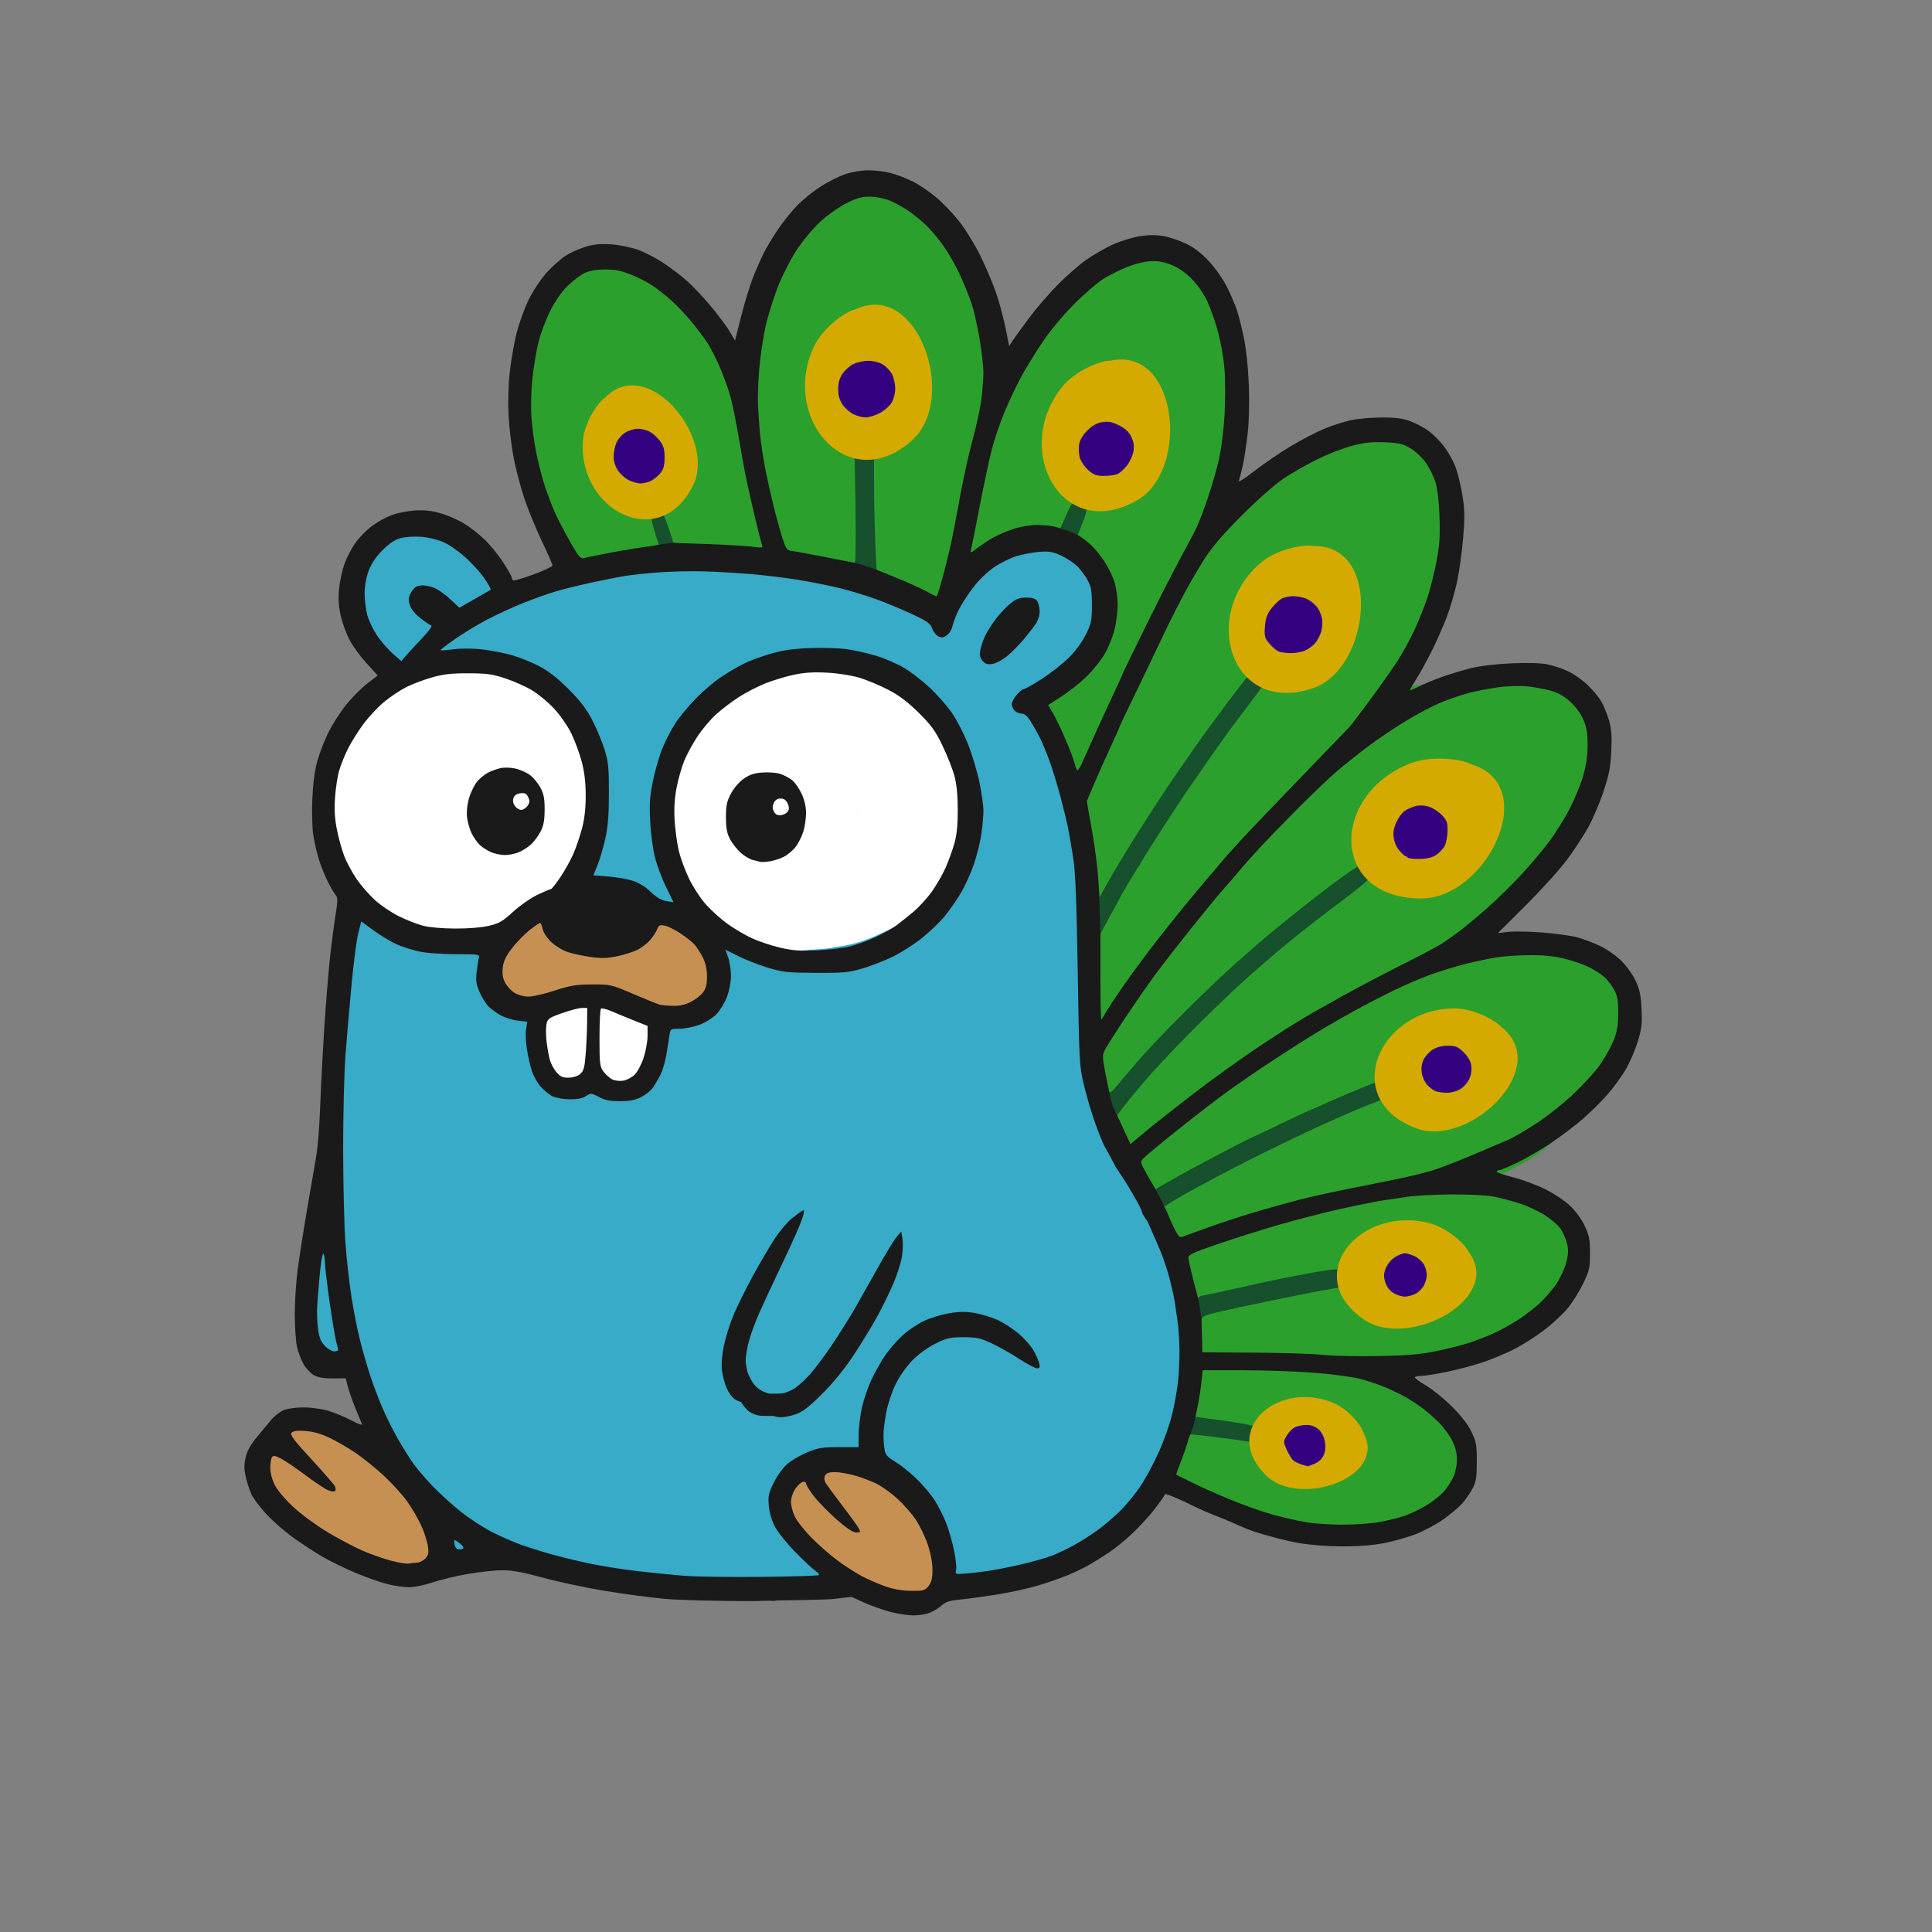<?xml version="1.0" encoding="UTF-8" standalone="no"?>
<!-- Created with Inkscape (http://www.inkscape.org/) -->

<svg
   version="1.1"
   id="svg1"
   width="1024"
   height="1024"
   viewBox="0 0 1024 1024"
   sodipodi:docname="ChatGPT Image Jul 3, 2025, 03_10_01 PM.png"
   inkscape:version="0.0"
   xmlns:inkscape="http://www.inkscape.org/namespaces/inkscape"
   xmlns:sodipodi="http://sodipodi.sourceforge.net/DTD/sodipodi-0.dtd"
   xmlns="http://www.w3.org/2000/svg"
   xmlns:svg="http://www.w3.org/2000/svg">
  <rect x="0" y="0" width="1024" height="1024" fill="#808080" stroke="none"/>
  <defs
     id="defs1" />
  <sodipodi:namedview
     id="namedview1"
     pagecolor="#ffffff"
     bordercolor="#000000"
     borderopacity="0.25"
     inkscape:showpageshadow="2"
     inkscape:pageopacity="0.0"
     inkscape:pagecheckerboard="0"
     inkscape:deskcolor="#d1d1d1"
     showguides="false"
     inkscape:zoom="0.30752284"
     inkscape:cx="391.84082"
     inkscape:cy="476.38738"
     inkscape:window-width="1128"
     inkscape:window-height="724"
     inkscape:window-x="0"
     inkscape:window-y="0"
     inkscape:window-maximized="0"
     inkscape:current-layer="svg1">
    <inkscape:page
       x="0"
       y="0"
       width="1024"
       height="1024"
       id="page2"
       margin="0"
       bleed="0" />
  </sodipodi:namedview>
  <path
     id="path151"
     style="display:inline;fill:#2ca02c;fill-opacity:1;stroke-width:1.464;stroke-dasharray:none"
     d="m 456.195,97.182 c -1.642,-0.025 -3.276,0.017 -4.883,0.322 -14.23,2.704 -21.954,6.545 -31.941,16.316 -4.218,4.127 -6.021,7.92 -9.373,13.18 -4.722,9.174 -6.22,19.146 -6.492,29.309 -0.035,1.255 -0.029,2.509 -0.023,3.764 -0.008,0.02 -0.017,0.042 -0.025,0.062 0.003,-0.048 -0.002,-0.082 -0.008,-0.098 v -0.002 -0.002 h -0.002 v -0.002 h -0.002 v -0.002 h -0.002 v -0.002 h -0.002 -0.002 -0.002 -0.002 -0.002 -0.002 l -0.002,0.002 c -0.112,0.06 -0.511,1.125 -0.705,1.516 -1.667,3.351 -3.095,6.761 -4.395,10.27 -0.061,0.197 -0.123,0.395 -0.186,0.592 -0.1,0.181 -0.206,0.372 -0.318,0.574 -3.553,6.201 -5.895,12.853 -7.436,19.742 -2.037,-4.152 -4.125,-8.275 -6.393,-12.322 -3.03,-4.921 -5.673,-10.049 -8.529,-15.072 -2.23,-4.188 -4.85,-8.156 -7.941,-11.762 -1.007,-1.174 -1.985,-2.394 -3.178,-3.379 -3.279,-2.706 -6.798,-5.107 -10.197,-7.66 -13.258,-7.444 -29.184,-9.205 -43.613,-3.744 -5.331,2.018 -9.841,5.754 -14.762,8.631 -2.67,2.785 -5.582,5.357 -8.01,8.355 -6.358,7.853 -9.668,17.515 -11.502,27.287 -0.893,5.17 -0.865,10.419 -0.852,15.645 0.016,3.465 0.025,6.929 0.031,10.395 0.004,2.647 0.004,5.295 0.004,7.941 6e-5,3.117 8e-5,6.233 0,9.35 0.105,6.075 1.08,12.056 2.166,18.014 0.961,6.52 3.392,12.664 5.869,18.723 4.461,8.578 6.356,11.587 11.029,18.078 0.196,0.239 0.391,0.478 0.588,0.717 0.098,0.158 0.196,0.309 0.258,0.402 2.94,4.451 3.008,4.594 4.314,6.361 0.003,0.01 0.008,0.021 0.012,0.033 0.27,0.785 0.889,1.401 1.318,2.111 1.093,1.81 2.115,3.692 3.191,5.512 14.29,24.112 36.892,29.631 55.801,23.67 25.415,23.496 55.856,15.203 71.178,-4.734 3.304,-1.215 6.52,-2.682 9.666,-4.334 0.902,2.443 1.77,4.918 3.014,7.205 3.335,6.131 7.077,10.956 11.48,16.117 6.853,8.589 15.604,15.35 24.52,21.635 5.64,3.675 11.48,7.111 17.578,9.986 2.108,6.515 4.335,12.995 6.42,19.514 3.049,9.61 6.584,19.058 9.48,28.717 2.721,8.249 4.915,16.645 7.279,24.998 1.731,6.339 4.18,12.431 6.432,18.59 0.747,2.043 0.916,2.56 0.908,2.621 v 0.002 0.002 h -0.002 v 0.002 h -0.002 -0.002 l -0.002,-0.002 h -0.002 l -0.002,-0.002 c -0.028,-0.025 -0.097,-0.15 -0.131,-0.18 -10e-4,-7.8e-4 -0.003,-10e-4 -0.004,-0.002 h -0.002 -0.002 -0.002 l -0.002,0.002 h -0.002 v 0.002 0.002 l -0.002,0.002 v 0.002 c -0.013,0.074 0.124,0.572 0.752,2.398 0.795,2.314 1.665,4.603 2.496,6.904 1.955,4.896 4.37,9.577 6.66,14.316 0.463,0.957 0.781,1.991 1.342,2.895 2.488,4.01 5.042,7.979 7.562,11.969 0.792,0.779 1.564,1.581 2.332,2.387 0.22,1.793 0.434,3.587 0.645,5.381 0.582,4.423 0.782,8.876 0.861,13.332 0.251,9.409 2.164,18.64 3.857,27.863 1.531,7.556 3.396,14.593 7.266,21.502 2.102,3.752 4.704,7.219 7.445,10.541 -10.062,15.423 -11.322,36.774 4.928,57.086 5.529,8.077 10.648,16.418 15.848,24.707 4.272,7.027 9.719,13.384 16.115,18.557 -0.491,6.043 -0.229,11.92 1.523,18.551 0.446,1.689 0.999,3.348 1.635,4.979 -31.633,21.762 -24.998,77.382 19.906,84.939 0.292,0.125 0.617,0.228 0.859,0.391 0.438,0.294 0.863,0.61 1.303,0.902 0.915,0.609 1.841,1.2 2.762,1.801 5.033,3.537 10.708,5.843 16.438,7.982 2.842,1.225 5.869,3.114 8.902,4.658 7.152,3.789 15.028,5.297 23.023,5.766 4.112,0.145 8.227,0.088 12.34,0.07 3.234,-0.351 6.179,0.346 9.336,0.842 2.706,0.468 5.436,0.76 8.162,1.076 l -0.002,0.002 h -0.002 v 0.002 h -0.002 v 0.002 0.002 l 0.002,0.002 0.002,0.002 0.002,0.002 c 0.007,0.005 0.019,0.011 0.041,0.019 0.508,0.195 1.073,0.187 1.609,0.279 4.517,0.824 9.089,1.205 13.67,1.408 2.5,0.099 5.001,0.111 7.502,0.109 4.302,0.217 8.477,-0.754 12.588,-1.807 40.035,-11.397 36.341,-58.011 8.467,-71.166 -2.442,-4.654 -5.805,-9.034 -10.174,-12.932 0.759,-1.236 1.464,-2.506 2.117,-3.811 7.713,0.124 15.272,-1.438 22.721,-3.258 3.055,-0.723 5.99,-1.843 8.965,-2.824 0.485,-0.16 -0.952,0.372 -1.443,0.51 -0.148,0.066 -0.228,0.109 -0.244,0.129 v 0.002 0.002 l -0.002,0.002 0.002,0.002 0.002,0.002 0.002,0.002 h 0.002 c 0.162,0.038 2.888,-0.825 5.416,-1.646 0.035,-0.019 0.112,-0.055 0.236,-0.107 11.287,-4.784 9.705,-3.466 11.604,-4.57 0.729,-0.212 1.458,-0.422 2.189,-0.631 6.736,-2.314 12.939,-5.439 18.793,-9.473 4.453,-3.621 3.572,-2.694 8.32,-8.486 -0.044,0.074 -0.089,0.148 -0.133,0.223 -0.057,0.096 -0.084,0.152 -0.088,0.17 v 0.002 0.002 h 0.002 0.002 0.002 l 0.002,-0.002 c 0.073,-0.046 0.694,-0.902 1.232,-1.635 0.012,-0.014 0.024,-0.029 0.035,-0.043 0.135,-0.164 0.314,-0.409 0.506,-0.686 0.024,-0.032 0.047,-0.062 0.068,-0.09 20.889,-28.179 1.917,-57.251 -22.59,-61.773 -1.264,-1.03 -2.583,-2.001 -3.834,-3.045 -1.803,-1.295 -3.661,-2.481 -5.564,-3.58 2.454,-1.019 4.479,-2.064 7.33,-3.596 0.96,-0.516 1.893,-1.08 2.846,-1.609 0.174,-0.097 0.635,-0.358 0.678,-0.363 h 0.002 v 0.002 h -0.002 v 0.002 l -0.002,0.002 c -0.005,0.005 -0.015,0.014 -0.033,0.027 -0.256,0.192 -0.557,0.316 -0.836,0.475 1.219,-0.628 2.471,-1.193 3.656,-1.883 3.901,-2.27 7.499,-4.674 11.008,-7.496 2.134,-1.716 4.38,-3.937 2.908,-2.49 5.327,-4.91 5.662,-5.194 7.689,-7.654 0.321,-0.331 0.648,-0.67 0.848,-0.863 1.557,-1.715 3.169,-3.376 4.635,-5.164 0.096,-0.099 0.192,-0.199 0.285,-0.301 0.39,-0.304 1.23,-1.056 1.666,-1.473 1.792,-1.429 4.108,-3.336 4.73,-4.162 0.054,-0.071 0.079,-0.116 0.08,-0.133 v -0.002 -0.002 h -0.002 v -0.002 c 1.946,-1.859 3.785,-3.746 5.568,-5.859 1.842,-2.452 2.74,-3.862 3.793,-5.5 -0.987,1.306 -0.712,0.936 1.209,-1.76 -0.009,0.015 -0.017,0.028 -0.025,0.043 0.045,-0.075 0.111,-0.15 0.156,-0.227 0.487,-0.684 1.06,-1.489 1.717,-2.418 31.317,-49.416 -25.982,-94.344 -64.73,-66.865 -4.074,-0.076 -8.154,-0.037 -12.221,-0.047 -0.697,0.003 -1.393,0.005 -2.09,0.006 4.17,-3.375 7.928,-7.229 11.588,-11.146 2.459,-2.631 1.321,-1.749 2.422,-2.584 4.489,-4.087 8.152,-8.93 11.486,-13.975 1.063,-1.488 2.108,-2.975 3.143,-4.477 0.564,-0.642 1.58,-1.855 2.436,-2.881 0.134,-0.118 0.269,-0.239 0.402,-0.357 0.291,-0.199 0.843,-0.575 1.75,-1.186 4.59,-3.179 8.504,-6.163 12.303,-9.035 10.716,-7.62 18.856,-18.421 21.574,-31.637 26.222,-45.306 -26.214,-89.792 -65.371,-64.104 -8.456,-0.544 -16.945,-0.451 -25.354,0.719 -2.703,0.376 -5.38,0.917 -8.07,1.375 -3.616,0.715 -7.233,1.466 -10.822,2.322 0.783,-2.333 2.114,-4.381 3.199,-6.605 1.007,-2.064 1.957,-4.155 2.936,-6.232 0.043,-0.11 0.088,-0.22 0.131,-0.33 0.895,-1.397 1.791,-2.793 2.697,-4.184 3.003,-4.569 6.051,-9.108 9.109,-13.641 2.159,-1.988 3.367,-3.47 5.639,-5.949 5.646,-7.323 10.779,-15.61 12.584,-24.844 0.718,-3.672 0.915,-7.427 1.373,-11.141 -1.089,-3.437 -2.034,-6.928 -2.988,-10.416 11.928,-47.655 -52.717,-82.486 -85.379,-36.33 -0.088,0.033 -0.176,0.065 -0.264,0.098 0.148,-0.393 0.204,-0.598 0.186,-0.65 -2.2e-4,-4.6e-4 -0.002,-0.003 -0.002,-0.004 v -0.002 l -0.002,-0.002 -0.002,-0.002 h -0.002 l -0.002,-0.002 h -0.002 l -0.002,-0.002 h -0.002 -0.002 c -10e-4,4.6e-4 -0.003,0.002 -0.004,0.002 -0.071,0.021 -0.282,0.326 -0.582,0.822 -6.372,2.43 -12.507,5.491 -18.484,8.771 -5.299,3.089 -10.239,6.693 -15.111,10.389 -0.006,-0.235 -0.011,-0.469 -0.016,-0.703 2.336,-7.326 4.074,-14.826 5.314,-22.432 0.813,-5.784 0.982,-11.617 0.998,-17.447 0.143,-0.396 0.287,-0.789 0.445,-1.176 3.272,-8.164 4.787,-16.823 5.539,-25.539 0.079,-4.862 0.685,-9.871 -0.066,-14.713 -0.604,-3.89 -1.448,-7.744 -2.438,-11.555 -0.464,-1.787 -1.275,-3.466 -1.912,-5.199 -1.9,-4.636 -4.167,-9.112 -6.971,-13.271 -0.664,-0.985 -1.298,-2.001 -2.1,-2.877 -2.591,-2.832 -5.373,-5.485 -8.061,-8.227 -3.798,-2.305 -7.442,-4.882 -11.393,-6.914 -6.628,-3.409 -15.206,-4.33 -22.609,-4.422 -6.566,-0.39 -12.84,1.401 -18.936,3.449 -20.989,7.961 -31.142,23.219 -33.004,39.074 -0.165,0.064 -0.33,0.128 -0.494,0.193 -5.391,2.128 -6.435,2.838 -11.553,5.498 -6.357,3.668 -11.594,7.869 -16.189,12.617 0.383,-8.441 -0.374,-16.825 -1.752,-25.17 -0.913,-6.07 -3.218,-11.786 -4.791,-17.68 -1.414,-5.691 -3.896,-10.921 -5.812,-15.072 -3.787,-7.292 -8.915,-13.739 -14.15,-20.023 -10.325,-11.177 -21.295,-16.303 -36.418,-17.885 -1.635,0.041 -3.284,-0.05 -4.926,-0.074 z M 850.963,575.215 c 0.113,-0.149 0.02,-0.024 0.172,-0.225 0.316,-0.462 0.656,-0.907 0.947,-1.385 0.012,-0.019 0.024,-0.041 0.037,-0.062 -0.335,0.552 -0.837,1.174 -1.156,1.672 z M 403.486,161.369 c 2e-4,0.384 -1.5e-4,0.767 -0.004,1.15 -10e-4,-0.368 -0.003,-0.735 -0.004,-1.104 0.003,-0.016 0.005,-0.031 0.008,-0.047 z M 295.791,282.75 c 0.558,0.676 1.113,1.353 1.66,2.037 0.426,0.533 -0.906,-1.022 -1.322,-1.562 -0.118,-0.154 -0.229,-0.314 -0.338,-0.475 z m 456.27,51.062 h 0.002 0.002 v 0.002 0.002 0.002 c -0.015,0.059 -0.229,0.432 -0.324,0.566 -0.29,0.408 -0.605,0.798 -0.92,1.188 0.03,-0.045 0.06,-0.09 0.09,-0.135 0.374,-0.532 0.721,-1.085 1.123,-1.596 0.012,-0.015 0.022,-0.025 0.027,-0.029 z m 55.488,133.311 c 0.015,-4.7e-4 0.029,0.002 0.037,0.006 l 0.002,0.002 0.002,0.002 0.002,0.002 0.002,0.002 0.002,0.002 0.002,0.002 c 3.7e-4,8.2e-4 0.002,0.005 0.002,0.006 v 0.002 c 0.016,0.1 -0.367,0.476 -0.871,0.926 0.441,-0.529 0.757,-0.905 0.801,-0.949 0.008,-10e-4 0.013,-0.002 0.019,-0.002 z m -0.016,0.537 h 0.002 v 0.002 l -0.002,0.002 c -0.002,0.002 -0.007,0.006 -0.012,0.01 -0.336,0.273 -0.652,0.518 -0.893,0.701 0.214,-0.189 0.43,-0.375 0.652,-0.553 0.06,-0.048 0.23,-0.155 0.252,-0.162 z m -5.271,5.967 h 0.002 v 0.002 h 0.002 v 0.002 0.002 0.002 c -0.03,0.122 -1.21,1.787 -1.781,2.59 0.473,-0.715 0.939,-1.434 1.4,-2.156 0.237,-0.297 0.352,-0.428 0.377,-0.439 z m 29.227,122.473 c -0.034,0.06 -0.399,0.551 -0.555,0.727 -0.149,0.168 -0.304,0.334 -0.461,0.496 0.292,-0.355 0.617,-0.747 0.98,-1.186 0.021,-0.025 0.031,-0.033 0.035,-0.037 z" />
  <path
     id="path144"
     style="display:inline;fill:#37abc8;fill-opacity:1;stroke-width:1.464;stroke-dasharray:none"
     d="m 222.873,277.105 c -26.224,0.921 -49.583,30.294 -29.199,60.869 2.063,3.165 4.144,6.019 7.018,9.26 2.392,2.807 5.2,5.196 8.008,7.564 3.276,2.676 6.591,4.772 9.9,6.35 -0.788,1.919 -1.53,4.048 -2.225,6.42 -0.661,2.258 -0.973,4.563 -1.027,6.896 -0.201,0.544 -0.4,1.089 -0.604,1.633 -4.64,12.773 -7.326,26.125 -9.869,39.439 -2.288,11.477 -3.129,23.175 -5.119,34.693 -1.008,5.005 -1.507,10.078 -1.793,15.166 -1.625,1.849 -3.155,3.773 -4.764,5.904 -4.706,7.039 -7.127,15.123 -9.041,23.275 -0.756,4.444 -1.722,8.728 -2.533,13.164 -0.686,4.75 -0.808,8.937 -1.393,12.396 -0.899,5.854 -1.165,11.779 -1.312,17.691 -0.074,3.798 -0.066,7.598 -0.062,11.396 0.005,3.126 0.007,6.251 0.008,9.377 0.001,3.734 0.002,7.468 0.002,11.201 1e-5,6.216 3e-5,12.431 0,18.646 -1e-5,4.727 0,9.454 0,14.182 v 14.846 7.078 c -3.167,2.106 -5.913,5.393 -7.773,10.045 -2.413,5.374 -3.934,11.055 -5.293,16.768 -0.985,4.343 -2.022,8.676 -2.785,13.062 -0.527,4.165 -0.631,8.369 -0.691,12.562 -0.067,3.892 0.79,7.691 1.422,11.504 0.381,2.428 0.646,4.869 0.965,7.305 0.309,2.975 0.94,5.9 1.492,8.836 0.049,0.519 0.223,1.044 0.223,1.57 1.355,13.18 11.279,18.876 20.609,18.029 1.374,4.144 2.832,8.261 4.203,12.406 0.766,3.814 1.952,7.569 3.033,11.334 0.144,0.516 0.285,1.033 0.432,1.549 0.426,1.496 0.883,2.983 1.303,4.48 0.128,0.455 0.46,1.663 0.443,1.766 l -0.002,0.002 v 0.002 h -0.002 v 0.002 h -0.002 v -0.002 h -0.002 l -0.002,-0.002 c -0.01,-0.01 -0.026,-0.04 -0.051,-0.098 0.287,5.92 3.858,12.254 6.852,17.154 2.743,3.701 1.911,2.326 2.844,3.893 2.417,3.272 5.171,6.267 8.049,9.133 0.071,0.071 0.107,0.1 0.217,0.211 2.309,2.541 4.837,4.875 7.307,7.26 0.494,0.464 0.993,0.923 1.494,1.377 -0.135,28.801 33.924,47.738 58.387,31.066 3.252,0.828 6.597,1.348 9.984,1.633 0.167,0.006 0.795,0.036 1.535,0.07 0.043,0.008 0.088,0.017 0.133,0.025 0.393,0.11 0.787,0.221 1.18,0.334 4.643,2.142 12.685,3.592 13.777,3.838 3.091,0.679 6.212,1.2 9.355,1.564 3.642,0.941 7.398,1.429 11.131,1.812 0.82,0.055 1.639,0.117 2.459,0.164 1.262,0.073 2.101,0.091 3.322,0.125 0.258,0.042 0.55,0.084 0.75,0.115 4.971,0.789 9.99,1.137 15.014,1.354 2.941,0.113 5.885,0.135 8.828,0.141 0.081,0.019 0.289,0.05 0.377,0.066 0.113,0.021 0.301,0.057 0.539,0.104 2.321,0.739 4.653,1.32 7.031,1.793 1.274,0.485 2.557,0.951 3.83,1.439 8.522,2.508 17.184,3.103 25.996,2.115 2.862,-0.343 5.737,-0.634 8.619,-0.736 2.473,-0.08 4.946,-0.087 7.42,-0.09 1.817,6e-5 3.636,0.004 5.453,0.006 2.821,0.004 5.493,-0.202 8.018,-0.598 5.183,0.902 10.459,1.349 15.701,1.727 4.837,0.341 9.684,0.442 14.531,0.465 5.214,0.212 10.335,-0.19 15.525,-0.682 4.65,-0.762 9.763,-2.128 15.078,-3.752 1.183,-0.483 1.684,-0.586 1.768,-0.549 9.8e-4,5.5e-4 0.005,0.003 0.006,0.004 l 0.002,0.002 v 0.002 h 0.002 v 0.002 0.002 0.002 0.002 0.002 0.002 0.002 l -0.002,0.002 c -0.022,0.044 -0.179,0.128 -0.414,0.195 1.015,0.058 2.883,0.012 4.154,0.012 2.904,0.006 5.807,0.013 8.711,0.018 2.324,0.004 4.647,0.004 6.971,0.004 1.945,1.5e-4 3.891,6e-5 5.836,0 4.145,0.161 8.207,-0.258 12.344,-0.633 7.636,-1.05 14.431,-4.53 21.15,-8.094 1.365,-0.134 4.812,-1.924 7.02,-2.641 5.473,-0.984 10.59,-3.673 15.35,-6.498 1.11,-0.627 2.675,-1.562 4.541,-2.766 1.931,-0.611 1.219,-0.339 3.709,-1.361 7.622,-3.593 14.27,-8.578 20.396,-14.289 0.101,-0.094 0.197,-0.183 0.289,-0.27 6.62,-4.06 11.422,-9.081 16.557,-15.438 5.984,-7.482 9.591,-16.287 12.135,-25.424 0.901,-4.218 2.031,-8.3 2.92,-14.74 0.62,-5.019 0.68,-10.078 0.709,-15.127 0.01,-5.959 -0.002,-11.916 -0.008,-17.875 0.372,-7.472 -1.013,-14.796 -2.832,-22.002 -1.477,-5.647 -3.121,-11.261 -4.459,-16.943 -1.921,-8.707 -5.962,-16.592 -10.297,-24.295 -1.823,-2.862 -3.024,-5.993 -4.221,-9.15 -3.213,-8.766 -8.711,-16.377 -14.121,-23.877 -3.113,-4.238 -5.256,-9.054 -7.533,-13.766 -1.706,-3.583 -3.889,-7.057 -4.984,-10.867 -1.497,-5.883 -3.021,-11.697 -5.164,-17.398 -0.762,-1.88 -0.867,-2.093 -1.182,-2.938 0.047,-0.092 0.066,-0.383 0.041,-0.967 -0.081,-4.822 -0.506,-9.461 -1.32,-14.26 -0.309,-1.824 -0.899,-3.589 -1.275,-5.4 -0.609,-5.031 -0.145,-10.207 0.035,-15.27 0.213,-5.633 0.553,-11.259 0.703,-16.895 0.762,-6.089 1.055,-12.231 1.336,-18.359 0.263,-5.883 0.301,-11.772 0.324,-17.66 -0.211,-6.865 -0.947,-13.697 -1.357,-20.551 -0.339,-5.007 -1.257,-9.953 -1.652,-14.953 -0.537,-8.249 -2.715,-16.282 -4.705,-24.271 -1.612,-6.879 -3.257,-13.77 -4.449,-20.738 -1.601,-8.78 -4.948,-17.05 -8.217,-25.303 -0.553,-1.799 -1.28,-3.519 -2.111,-5.188 0.99,-0.933 1.991,-1.852 2.949,-2.818 2.725,-2.748 4.936,-5.96 7.414,-8.918 4.383,-5.545 8.637,-11.228 11.988,-17.473 16.63,-30.884 -6.316,-56.935 -31.219,-57.895 -13.044,-0.503 -26.625,5.879 -35.336,22.057 v 0.002 c -1.331,2.239 -2.993,4.26 -4.619,6.287 l -1.445,1.801 c -0.309,0.392 -0.615,0.784 -0.924,1.176 -0.318,0.245 -0.637,0.488 -0.951,0.738 -1.839,1.468 -3.605,3.008 -5.334,4.596 -1.481,-0.633 -1.767,-0.708 -3.789,-1.414 -3.142,-1.064 -6.327,-1.971 -9.559,-2.713 -0.717,-0.12 -1.278,-0.218 -1.742,-0.299 -1.073,-0.53 -2.133,-1.082 -3.209,-1.609 -3.284,-1.544 -6.675,-2.839 -10.006,-4.275 -1.56,-0.704 -3.105,-1.437 -4.664,-2.143 0.092,0.041 0.186,0.079 0.279,0.117 -0.247,-0.109 -0.58,-0.257 -0.736,-0.326 -2.099,-0.955 -4.267,-1.75 -6.473,-2.418 -0.521,-0.158 -1.046,-0.306 -1.568,-0.461 -0.162,-0.048 -0.28,-0.083 -0.361,-0.105 -0.024,-0.01 -0.049,-0.021 -0.074,-0.031 0.015,0.002 0.034,0.005 0.055,0.008 -0.05,-0.016 -0.1,-0.031 -0.15,-0.047 -0.313,-0.13 -0.716,-0.289 -1.125,-0.445 -1.689,-0.756 -3.401,-1.425 -5.15,-2.043 -0.477,-0.159 -0.953,-0.325 -1.432,-0.479 -1.367,-0.437 -2.745,-0.836 -4.131,-1.211 -0.814,-0.22 -1.52,-0.391 -0.797,-0.215 -1.992,-0.585 -4.023,-1.024 -6.057,-1.438 -3.142,-0.631 -6.328,-0.961 -9.521,-1.174 -0.386,-0.021 -0.771,-0.041 -1.156,-0.062 -1.341,-0.071 -2.65,-0.092 -3.928,-0.066 -0.851,-0.294 -1.73,-0.569 -2.625,-0.828 -4.772,-1.366 -9.604,-2.493 -14.434,-3.639 -5.642,-1.304 -11.363,-2.235 -17.111,-2.92 -3.437,-0.302 -6.951,-0.684 -10.4,-0.281 -2.315,0.27 -4.597,0.762 -6.896,1.143 -3.65,1.096 -4.573,1.298 -8.121,2.43 -0.217,0.068 -0.201,0.062 -0.309,0.096 -1.792,0.487 -3.52,1.029 -5.141,1.654 -3.695,0.206 -7.347,0.955 -11.025,1.33 -7.309,0.697 -13.981,3.708 -20.77,6.213 -2.311,0.511 -4.556,1.582 -6.852,1.955 0.025,-0.011 0.043,-0.024 0.051,-0.033 l 0.002,-0.002 v -0.002 l 0.002,-0.002 v -0.002 -0.002 -0.002 -0.002 l -0.002,-0.002 v -0.002 l -0.002,-0.002 -0.002,-0.002 c -0.062,-0.058 -0.641,-0.041 -0.916,-0.039 -1.987,0.01 -3.974,-0.003 -5.961,-0.01 -7.241,0.171 -14.275,1.662 -21.133,3.914 -4.579,1.411 -8.811,3.691 -13.215,5.512 -1.67,0.771 -3.317,1.597 -4.945,2.457 -1.967,-7.446 -6.508,-14.821 -14.287,-21.311 -0.131,-0.194 -0.261,-0.387 -0.395,-0.58 -9.265,-13.898 -21.777,-19.358 -33.697,-18.939 z m 195.559,21.07 c 0.082,0.023 0.165,0.042 0.248,0.062 -0.142,-0.039 -0.358,-0.1 -0.461,-0.129 0.073,0.021 0.14,0.045 0.213,0.066 z m -160.439,-0.01 c 0.074,0.096 0.145,0.192 0.217,0.289 0.161,0.217 0.585,0.909 0.434,0.686 -0.22,-0.325 -0.436,-0.651 -0.65,-0.975 z m 195.5,7.684 c 0.012,0.002 0.024,0.006 0.039,0.01 0.049,0.02 0.099,0.039 0.148,0.059 -0.023,-0.008 -0.047,-0.016 -0.07,-0.023 -0.028,-0.011 -0.097,-0.036 -0.117,-0.045 z m 0.277,0.088 c 0.057,0.021 0.12,0.044 0.184,0.068 -0.038,-0.012 -0.077,-0.025 -0.115,-0.037 -0.022,-0.01 -0.046,-0.021 -0.068,-0.031 z m 47.727,11.996 c -0.037,0.044 -0.074,0.089 -0.111,0.133 -0.15,0.179 -0.266,0.396 -0.457,0.531 -0.014,0.01 -0.027,0.017 -0.033,0.019 h -0.002 l -0.002,0.002 h -0.002 v -0.002 h -0.002 v -0.002 -0.002 l 0.002,-0.002 c 0.018,-0.053 0.325,-0.383 0.445,-0.508 0.054,-0.057 0.108,-0.114 0.162,-0.17 z m -14.523,13.248 c -0.518,0.625 -1.034,1.249 -1.561,1.867 -0.379,0.444 0.732,-0.909 1.105,-1.357 0.146,-0.176 0.298,-0.344 0.455,-0.51 z M 313.469,551.217 h 0.002 0.002 0.002 0.002 0.002 c 8.3e-4,1.6e-4 0.005,0.002 0.006,0.002 l 0.002,0.002 c 8.9e-4,5.5e-4 0.005,0.003 0.006,0.004 0.009,0.008 0.02,0.022 0.031,0.045 0.346,0.677 0.985,2.275 1.652,4.014 -0.637,-0.954 -1.148,-1.999 -1.631,-3.039 -0.111,-0.239 -0.151,-0.927 -0.084,-1.02 l 0.002,-0.002 0.002,-0.002 0.002,-0.002 h 0.002 z m 262.107,18.402 c 0.005,0.01 0.015,0.039 0.033,0.086 0.015,0.04 0.037,0.108 0.062,0.197 -0.056,-0.156 -0.092,-0.266 -0.096,-0.283 z m -78.383,165.695 c 0.046,0.243 0.09,0.485 0.131,0.729 0.049,0.29 0.15,1.167 0.104,0.877 -0.085,-0.534 -0.16,-1.07 -0.234,-1.605 z m 100.014,67.666 c -0.186,0.124 -0.356,0.229 -0.5,0.307 -0.484,0.259 -0.974,0.504 -1.467,0.744 0.674,-0.343 1.329,-0.693 1.967,-1.051 z m -20.969,13.795 0.002,0.002 h 0.002 0.002 0.002 c 0.004,3.6e-4 0.011,10e-4 0.018,0 -0.058,0.033 -0.117,0.065 -0.176,0.098 0.05,-0.033 0.1,-0.066 0.15,-0.1 z m -4.32,1.959 c -0.107,0.04 -0.217,0.079 -0.324,0.119 -0.252,0.093 -1.022,0.327 -0.768,0.242 0.395,-0.132 0.759,-0.251 1.092,-0.361 z" />
  <path
     style="display:inline;fill:#ffffff;fill-opacity:1;stroke-width:1.464;stroke-dasharray:none"
     id="path146"
     d="m 431.413,445.318 c -0.565,3.752 -1.117,7.506 -1.695,11.256 -0.135,0.879 -0.558,1.3 0.663,-1.03 1.233,-2.353 2.523,-4.607 4.074,-6.764 0.59,-0.813 1.148,-1.652 1.771,-2.44 0.707,-0.895 1.564,-1.66 2.34,-2.496 0.06,-0.065 2.041,-2.298 2.665,-2.806 0.122,-0.099 -0.197,0.244 -0.295,0.367 2.449,-1.927 5.32,-4.337 7.87,-6.497 1.245,-1.139 2.55,-2.209 3.865,-3.265 0.358,-0.288 0.715,-0.579 1.083,-0.855 0.105,-0.079 0.293,-0.333 0.335,-0.209 0.044,0.132 -0.209,0.183 -0.313,0.274 0.28,-0.174 0.552,-0.36 0.839,-0.521 0.117,-0.066 -0.212,0.165 -0.328,0.233 -0.409,0.241 -0.818,0.483 -1.243,0.692 -1.966,0.968 -3.969,1.581 -6.084,2.121 -0.502,0.322 -5.087,0.461 -2.573,0.477 2.542,0.033 5.052,-0.302 7.574,-0.531 0.332,-0.03 0.665,-0.059 0.998,-0.085 0.284,-0.022 1.136,-0.073 0.852,-0.061 -0.793,0.032 -1.586,0.082 -2.378,0.122 -3.124,0.114 -6.833,-0.901 -8.564,-1.615 -4.375,-1.903 -8.043,-5.232 -10.946,-8.81 0.887,2.101 3.697,6.081 5.392,8.664 0.604,1.537 0.322,0.102 0.065,0.248 -0.157,0.089 0.15,0.329 0.219,0.496 0.157,0.382 0.132,0.314 0.2,0.612 -0.164,-0.356 -0.017,0.133 -0.029,0.101 -0.77,-2.002 -1.676,-8.929 -0.105,1.018 0.698,1.786 1.275,8.65 0.59,1.21 -0.273,-0.85 0.778,-5.745 0.099,-3.455 -0.09,0.302 0.037,-0.264 0.149,-0.787 0.874,-3.32 2.822,-6.265 4.972,-8.906 -0.549,0.596 -1.094,1.195 -1.646,1.787 -0.236,0.254 0.47,-0.509 0.698,-0.77 0.756,-0.865 2.051,-1.805 3.139,-2.579 -0.332,0.201 -0.658,0.41 -0.995,0.603 -0.107,0.061 0.21,-0.131 0.307,-0.208 0.022,-0.018 -0.055,0.013 -0.08,0.027 -0.281,0.149 -4.884,2.917 -4.289,2.448 -10.971,6.097 2.451,-0.973 -2.148,1.21 -0.431,0.204 -0.861,0.409 -1.292,0.614 -1.768,0.92 -4.358,1.952 -4.569,2.032 -1.87,0.709 0.189,-0.15 0.76,-0.292 -1.98,0.129 -3.939,0.719 -5.907,0.868 0.915,-0.088 -0.767,-0.044 -0.855,-0.044 -2.968,-0.219 -5.819,0.62 -8.744,0.804 -1.328,-0.018 -2.846,0.012 -4.236,0.018 -2.799,0.17 -6.904,-0.962 4.968,0.589 0.919,0.12 1.797,0.458 2.705,0.645 0.218,0.045 -0.421,-0.146 -0.631,-0.219 -0.268,-0.093 -0.535,-0.188 -0.803,-0.281 4.151,1.296 7.816,3.734 11.068,6.568 0.574,0.5 1.002,1.121 1.557,1.636 0.152,0.205 0.252,0.461 0.456,0.614 0.116,0.086 -0.113,-0.267 -0.17,-0.4 0.325,0.646 0.479,1.413 0.975,1.939 0.336,0.356 -0.314,-0.928 -0.462,-1.395 -0.115,-0.364 -0.217,-0.731 -0.325,-1.097 -0.271,-0.83 -0.542,-1.66 -0.813,-2.489 -0.234,-0.906 -0.643,-1.761 -0.893,-2.663 -0.04,-0.145 0.207,0.564 0.159,0.422 -0.614,-1.839 -1.152,-3.705 -1.845,-5.515 -0.525,-1.369 -1.204,-2.674 -1.806,-4.012 -4.444,-8.61 1.244,2.373 -2.28,-4.335 -0.199,-0.379 -0.808,-1.857 -0.171,-0.457 0.198,0.43 0.195,0.404 0.381,1.159 0.194,0.793 0.369,1.591 0.527,2.392 0.077,0.388 0.114,0.783 0.177,1.174 0.008,0.052 0.031,0.207 0.036,0.154 0.015,-0.169 -0.002,-0.339 -0.004,-0.509 0.033,-1.445 -0.072,-2.899 0.001,-4.343 0.019,-0.368 0.025,0.737 0.008,1.105 -0.028,0.601 -0.094,1.199 -0.141,1.798 -0.602,4.546 -2.425,8.669 -5.265,12.244 0.958,-0.117 -6.368,5.421 -4.687,4.175 5.516,-4.086 4.734,-3.704 3.89,-2.928 0.365,-0.201 2.097,-1.148 1.705,-1.027 -0.748,0.232 -1.32,0.853 -2.031,1.18 -0.542,0.25 -2.186,0.963 -1.643,0.715 1.626,-0.744 3.261,-1.468 4.891,-2.202 0.411,-0.215 0.828,-0.42 1.234,-0.644 5.739,-3.172 1.51,-0.857 0.793,-0.493 -0.911,0.463 -1.941,0.803 -2.872,1.159 3.94,-1.221 8.102,-3.384 12.051,-5.765 0.399,-0.24 -0.793,0.489 -1.189,0.734 -0.629,0.318 -1.301,0.564 -1.887,0.955 -0.347,0.231 0.772,-0.313 1.158,-0.469 0.078,-0.023 0.302,-0.112 0.233,-0.069 -3.224,2.052 7.223,-3.175 7.933,-3.547 0.113,-0.05 1.164,-0.517 -0.399,0.23 -4.743,2.267 4.38,-1.87 6.13,-2.796 -2.565,1.818 -2.463,1.095 -4.299,1.963 -0.124,0.059 0.272,-0.038 0.407,-0.06 52.49,-10.085 38.227,-84.318 -14.263,-74.233 v 0 c -6.11,1.2 -12.116,2.87 -17.668,5.767 1.392,-0.534 3.334,-1.278 4.192,-1.673 0.712,-0.328 -1.488,0.495 -2.22,0.773 -2.67,1.012 -5.291,2.15 -7.8,3.518 1.447,-0.677 3.029,-1.043 4.465,-1.743 0.879,-0.428 -1.86,0.606 -2.782,0.933 -2.851,1.013 -5.62,2.238 -8.354,3.531 -1.168,0.65 -2.34,1.294 -3.505,1.95 -0.1,0.056 -0.389,0.239 -0.284,0.193 1.793,-0.771 3.58,-1.558 5.37,-2.337 -1.91,0.679 -2.128,0.744 -0.637,0.249 -3.659,1.32 -7.19,2.734 -10.543,4.738 -0.103,0.062 1.675,-0.886 0.44,-0.229 1.061,-0.444 4.312,-1.551 3.183,-1.332 -1.218,0.236 -2.316,0.893 -3.455,1.385 -3.235,1.396 -6.269,3.204 -9.249,5.07 -2.388,1.583 -3.138,2.016 -5.325,3.687 -0.875,0.669 -1.977,1.139 -2.585,2.058 -0.537,0.812 3.124,-2.323 2.361,-1.719 -7.171,5.682 -2.223,1.215 -8.252,6.972 -2.731,3.071 -3.34,3.599 -5.961,7.438 -4.03,5.905 -6.579,12.66 -7.916,19.654 -0.208,1.599 -0.473,3.191 -0.623,4.796 -0.325,3.483 -0.188,6.988 -0.18,10.479 0.179,6.288 0.852,12.578 3.025,18.529 1.619,4.446 3.405,8.856 5.818,12.941 -1.653,-4.188 0.911,2.437 -1.541,-4.708 -0.211,-0.616 0.32,1.263 0.496,1.89 0.509,1.809 0.756,2.578 1.321,4.265 0.119,0.357 0.246,0.711 0.369,1.066 2.357,7.039 4.581,14.184 8.774,20.411 6.802,10.117 13.95,17.491 25.863,21.959 6.107,2.122 12.409,3.812 18.962,3.477 3.418,-0.015 6.84,-0.022 10.25,-0.284 1.915,-0.168 11.872,-1.215 2.671,-0.538 2.674,-0.011 5.35,-0.057 8.013,-0.321 2.352,-0.24 4.993,-0.386 7.279,-0.994 0.105,-0.028 -0.216,0.01 -0.325,0.015 6.026,-0.752 12.013,-1.912 17.675,-4.183 3.434,-1.312 6.793,-2.796 10.102,-4.395 3.062,-1.455 6.322,-2.778 9.05,-4.81 0.494,-0.368 -2.17,1.167 -1.605,0.92 0.626,-0.275 1.194,-0.667 1.79,-1.001 0.558,-0.332 1.13,-0.641 1.673,-0.997 0.314,-0.206 -1.322,0.71 -0.991,0.534 1.886,-1.002 3.788,-1.981 5.589,-3.134 3.007,-1.925 3.584,-2.191 6.494,-4.516 2.275,-1.818 4.303,-3.848 6.313,-5.945 0.051,-0.054 -0.111,0.099 -0.166,0.149 1.683,-1.781 3.513,-3.631 4.926,-5.62 3.545,-4.988 6.333,-10.211 8.129,-16.053 1.729,-6 3.089,-12.129 3.03,-18.419 -0.281,-4.924 -0.591,-9.819 -1.899,-14.603 0.064,0.595 0.271,2.379 0.192,1.786 -0.162,-1.211 -0.244,-2.434 -0.44,-3.64 -0.695,-4.278 -1.865,-8.441 -3.39,-12.494 -2.257,-5.683 -4.843,-11.237 -8.285,-16.315 -0.512,-0.754 -1.003,-1.523 -1.536,-2.263 -0.212,-0.294 0.686,1.278 0.501,0.966 -1.218,-2.057 -2.24,-4.232 -3.594,-6.209 -4.991,-7.574 -11.144,-14.241 -19.565,-18.161 -7.229,-3.329 -14.811,-5.877 -22.883,-5.933 -2.823,0.044 -5.474,0.102 -8.257,0.359 -0.534,0.049 -1.068,0.101 -1.601,0.155 -0.16,0.016 -0.64,0.055 -0.479,0.058 0.7,0.011 1.4,-0.021 2.1,-0.032 -4.088,-0.013 -8.19,0.116 -12.213,0.919 -1.283,0.291 -2.58,0.528 -3.849,0.874 -5.71,1.557 -11.074,4.129 -16.008,7.379 -4.456,2.991 -8.737,6.219 -12.723,9.821 -3.074,2.613 -6.213,5.147 -9.301,7.742 -7.134,6.596 -13.671,13.875 -19.114,21.944 -1.255,1.936 -2.563,3.838 -3.766,5.807 -1.76,2.881 -3.958,6.98 -5.479,10.046 -0.676,1.363 -3.567,7.407 -3.943,8.984 -1.064,4.462 -1.657,9.024 -2.486,13.535 0,53.451 75.591,53.451 75.591,0 z" />
  <path
     style="fill:#ffffff;fill-opacity:1;stroke-width:1.464;stroke-dasharray:none"
     id="path147"
     d="m 305.96,570.543 c -0.197,0.055 -0.707,-0.005 -0.591,0.164 0.124,0.18 0.434,-0.052 0.651,-0.076 1.151,-0.125 2.303,-0.222 3.459,-0.3 0.83,-0.049 1.662,-0.066 2.493,-0.069 1.794,0.032 3.369,-0.267 5.279,-0.548 1.567,-0.231 1.617,-0.454 0.973,-0.193 1.134,-0.098 2.271,-0.173 3.409,-0.201 -5.391,0.099 -8.984,-1.643 -12.949,-5.104 -0.336,-0.293 -0.579,-0.679 -0.898,-0.99 -0.143,-0.14 0.245,0.318 0.37,0.474 0.261,0.325 0.526,0.647 0.788,0.971 2.905,3.442 6.51,6.004 10.62,7.804 7.872,1.332 6.543,2.023 12.957,0.575 0.763,-0.172 1.533,-0.394 2.214,-0.779 4.708,-2.661 7.781,-5.51 5.638,-3.546 20.477,-17.173 -3.81,-46.133 -24.287,-28.959 v 0 c -0.319,0.276 -1.323,1.034 -0.956,0.827 1.854,-1.049 3.572,-2.329 5.436,-3.36 0.491,-0.271 1.047,-0.42 1.597,-0.53 5.793,-1.157 4.39,-0.57 11.699,0.786 1.654,0.774 3.264,1.718 4.328,3.24 -0.753,-0.897 -1.42,-1.915 -2.269,-2.716 -4.58,-4.316 -9.038,-6.414 -15.419,-6.471 -2.459,0.079 -4.917,0.228 -7.36,0.527 -0.712,0.108 -1.428,0.195 -2.137,0.323 -6.287,1.13 4.98,-0.263 0.768,0.075 -1.635,0.01 -3.269,0.051 -4.9,0.158 -3.378,0.237 -6.764,0.531 -10.079,1.25 -25.927,6.482 -16.761,43.149 9.167,36.667 z" />
  <path
     style="fill:#ffffff;fill-opacity:1;stroke-width:1.464;stroke-dasharray:none"
     id="path145"
     d="m 176.74,387.834 c -3.08,4.71 -5.202,9.877 -6.528,15.337 -0.285,1.176 -0.437,2.379 -0.656,3.569 -0.37,2.44 -1.238,15.172 -0.159,2.937 -0.993,5.126 -1.147,10.328 -0.89,15.532 0.482,6.573 2.278,12.894 4.627,19.018 0.396,1.207 1.009,2.328 1.467,3.51 0.143,0.37 -0.58,-1.477 -0.447,-1.103 0.883,2.484 1.79,4.877 0.615,1.754 -0.114,-0.37 -0.237,-0.737 -0.343,-1.109 -0.615,-2.17 -2.003,-7.129 1.098,4.969 0.205,0.799 0.524,1.563 0.786,2.345 0.203,0.531 0.753,2.144 0.608,1.594 -0.162,-0.616 -0.929,-2.37 -0.661,-1.793 1.063,2.286 1.873,4.692 3.047,6.924 1.752,3.329 4.16,6.066 6.5,8.956 2.316,3.435 6.465,7.611 10.017,10.941 4.525,3.969 9.632,7.129 14.911,9.968 4.678,2.368 9.613,4.093 14.632,5.565 4.727,1.351 9.59,2.038 14.483,2.373 2.508,0.141 5.02,0.125 7.531,0.117 5.498,0.264 10.591,-1.068 15.838,-2.609 0.774,-0.227 3.623,-1.503 2.273,-0.9 7.496,-2.834 13.018,-8.136 18.274,-13.528 1.711,-1.75 3.158,-3.713 4.678,-5.624 0.248,-0.312 -0.968,1.266 -0.718,0.956 0.532,-0.661 1.072,-1.316 1.564,-2.007 0.407,-0.572 -0.873,1.099 -1.309,1.649 4.294,-5.069 -0.152,0.097 -0.114,0.073 0.783,-0.501 1.963,-1.157 1.858,-2.081 -0.104,-0.913 -2.662,2.49 -1.863,2.033 0.367,-0.21 2.532,-2.705 3.119,-3.374 0.953,-1.245 4.002,-4.805 2.858,-3.734 -1.445,1.778 -2.896,3.888 -4.664,5.483 -0.57,0.514 -2.519,1.56 -1.756,1.488 0.079,-0.008 3.181,-2.535 1.316,-1.018 5.309,-4.499 5.999,-4.116 12.517,-13.067 -1.174,1.977 2.3,-3.518 2.194,-3.374 -0.675,0.925 -1.321,1.874 -1.914,2.855 -0.305,0.505 0.726,-0.932 1.049,-1.425 0.891,-1.357 1.729,-2.749 2.593,-4.124 1.525,-2.461 3.895,-8.177 5.24,-14.111 1.637,-9.631 0.424,-2.646 0.409,-2.24 -0.012,0.305 0.118,-0.599 0.177,-0.899 -0.148,0.678 -0.316,1.351 -0.445,2.033 -0.036,0.189 0.113,-0.368 0.165,-0.554 0.166,-0.596 0.327,-1.193 0.49,-1.79 0.885,-4.063 1.264,-5.989 1.91,-9.812 -1.247,5.231 -0.156,1.333 -0.003,0.625 0.694,-3.195 1.138,-6.292 1.432,-9.538 0.218,-2.934 0.267,-5.876 0.278,-8.817 -0.147,-4.795 -0.58,-9.347 -1.993,-14.003 -0.766,-2.526 -1.869,-4.94 -2.913,-7.364 -0.965,-2.241 -3.035,-5.319 -4.199,-7.187 -3.584,-5.047 -7.743,-9.623 -12.232,-13.87 -3.716,-3.513 -7.802,-6.59 -12,-9.495 -5.217,-3.578 -11.157,-5.674 -17.226,-7.25 -4.051,-1.042 -8.212,-1.488 -12.379,-1.706 -1.816,-0.084 -3.634,-0.078 -5.452,-0.075 -1.687,0.004 -3.373,0.006 -5.06,0.007 -1.503,9.1e-4 -3.007,9.4e-4 -4.51,9.8e-4 -5.695,-0.105 -11.242,1.089 -16.607,2.907 -50.376,17.866 -25.11,89.109 25.267,71.243 v 0 c -3.948,1.22 -5.582,1.217 -9.435,1.44 -0.259,0.015 0.518,0 0.777,0 1.521,-4e-5 3.043,-7e-5 4.564,-0.001 1.711,-10e-4 3.422,-0.003 5.133,-0.007 0.607,-10e-4 1.215,0.003 1.822,-0.006 -0.911,-0.107 -1.817,-0.288 -2.702,-0.532 0.471,0.126 1.818,0.651 1.414,0.378 -0.452,-0.305 -1.048,-0.3 -1.559,-0.49 -2.16,-0.805 -4.263,-1.764 -6.138,-3.121 -0.138,-0.112 -0.562,-0.436 -0.414,-0.336 1.18,0.797 2.005,1.486 2.884,2.263 1.395,1.22 -1.588,-1.897 0.774,0.723 0.434,0.482 1.561,2.053 1.274,1.471 -0.27,-0.547 -0.684,-1.011 -1.026,-1.516 -2.34,-4.252 -3.823,-9.217 -3.655,-13.723 -0.002,1.033 -0.009,2.066 -0.043,3.099 0.045,-0.264 0.145,-0.866 0.183,-1.038 0.154,-0.705 0.682,-2.803 0.496,-2.106 -0.861,3.226 -0.08,0.009 -1.307,5.548 -0.26,1.585 -0.591,3.155 -0.861,4.739 -0.114,0.669 0.711,-3.63 0.481,-1.98 -0.844,2.988 -1.639,6.023 -2.05,9.111 -0.099,0.738 0.277,-1.464 0.416,-2.196 0.326,-1.29 0.729,-2.573 1.251,-3.797 0.494,-1.159 1.143,-2.249 1.628,-3.412 0.303,-0.727 -0.765,1.381 -1.082,2.102 -0.264,0.601 0.615,-1.16 0.922,-1.739 0.667,-1.024 1.324,-2.055 2.002,-3.072 0.099,-0.149 0.429,-0.571 0.328,-0.424 -0.9,1.309 -1.816,2.607 -2.725,3.91 -0.211,0.302 1.626,-2.37 0.639,-0.902 -0.429,0.623 -0.866,1.24 -1.299,1.86 1.94,-2.52 2.015,-2.812 4.401,-5.07 0.668,-0.632 2.823,-2.361 2.11,-1.78 -5.823,4.751 -1.77,1.477 -0.667,0.658 -2.397,1.811 -5.03,3.516 -7.633,6.368 -1.61,1.763 -3.037,3.685 -4.625,5.468 -0.732,0.822 1.371,-1.722 2.056,-2.583 0.206,-0.213 1.908,-1.98 1.164,-1.175 -8.897,9.635 4.307,-4.9 -4.385,4.778 -0.227,0.253 0.447,-0.513 0.67,-0.77 -0.778,0.937 -1.556,1.874 -2.334,2.811 -0.186,0.224 0.736,-0.901 0.556,-0.672 -0.609,0.777 -1.248,1.53 -1.845,2.316 -0.305,0.401 1.496,-1.921 0.978,-1.151 0.242,-0.228 0.965,-0.915 0.727,-0.683 -0.486,0.474 -2.531,2.383 -2.796,2.729 -0.361,0.473 0.84,-0.849 1.314,-1.209 5.395,-4.1 3.987,-3.065 9.913,-5.909 -0.544,0.219 -1.105,0.399 -1.632,0.657 -0.404,0.198 0.827,-0.362 1.262,-0.476 8.109,-2.119 4.628,-1.412 11.388,-1.925 0.563,-0.043 -2.297,0.051 -1.695,0.006 -0.886,0.003 -1.996,-0.007 -2.795,0.017 0.178,0.023 2.391,0.419 1.233,0.246 0.846,0.355 0.106,0.03 -0.094,0.014 -0.089,-0.007 0.285,0.049 0.237,0.124 -0.073,0.114 -2.008,-1.025 -1.253,-0.51 0.614,0.351 1.232,0.695 1.842,1.053 0.089,0.052 0.341,0.235 0.253,0.18 -0.609,-0.385 -1.19,-0.815 -1.817,-1.17 -0.139,-0.079 1.448,1.15 1.325,1.143 2.489,2.7 -0.126,-0.147 -0.013,0.018 0.444,0.651 1.006,1.215 1.502,1.827 0.023,0.028 -0.058,-0.043 -0.08,-0.072 -2.895,-3.804 -0.938,-1.341 -3.204,-4.151 -2.971,-3.607 -1.474,-1.876 -0.852,-0.905 0.711,1.11 1.495,2.181 2.079,3.363 2.033,4.115 3.786,9.502 1.701,3.543 -0.09,-0.256 0.187,0.51 0.28,0.764 1.118,3.511 -0.278,-1.031 1.496,6.424 0.12,0.502 -0.142,-1.023 -0.224,-1.533 -0.441,-2.748 -1.008,-5.477 -1.824,-8.14 -0.391,-1.153 -0.775,-2.309 -1.174,-3.46 -0.169,-0.489 0.653,1.965 0.486,1.475 -0.794,-2.334 -1.57,-4.652 -2.571,-6.907 -0.02,-0.046 0.021,0.099 0.031,0.148 -0.482,-1.255 -1.355,-3.634 0.22,1.124 0.142,0.428 -0.237,-0.871 -0.356,-1.306 -0.019,-0.043 -0.062,-0.175 -0.056,-0.129 0.458,3.267 0.26,0.957 0.438,3.675 -0.033,1.056 -0.034,1.224 -0.162,2.818 -0.015,0.192 0.059,0.695 -0.089,0.572 -0.06,-0.05 0.141,-0.957 0.145,-1.127 1.123,-10.765 0.821,-7.435 0.433,-4.609 -0.858,4.163 -2.177,8.109 -4.644,11.607 29.649,-44.474 -33.246,-86.404 -62.895,-41.93 z" />
  <path
     id="path148"
     style="fill:#c69053;fill-opacity:1;stroke-width:1.464;stroke-dasharray:none"
     d="m 289.598,486.047 c -6.904,-0.058 -13.098,3.964 -16.418,9.674 -19.208,6.145 -16.795,36.724 7.242,36.727 -0.133,0.003 -0.471,-0.006 -0.508,0.004 h -0.002 v 0.002 h 0.002 l 0.002,0.002 c 0.004,0.002 0.013,0.003 0.027,0.006 0.851,0.138 1.721,0.123 2.582,0.172 1.486,0.084 2.974,0.146 4.461,0.203 4.346,0.381 8.547,-0.707 12.646,-1.98 1.834,-0.527 3.702,-0.918 5.561,-1.348 1.256,-0.343 1.446,-0.386 1.744,-0.477 0.635,-0.005 1.425,-0.025 1.605,-0.025 2.022,9.2e-4 4.043,0.004 6.064,0.006 1.713,0.002 3.424,0.002 5.137,0.002 1.784,10e-5 3.568,2e-5 5.352,0 1.565,-0.063 3.109,0.124 4.67,0.242 0.908,0.071 1.818,0.123 2.729,0.16 3.327,3.298 8.185,5.471 14.578,5.486 0.861,0.002 1.721,0.005 2.582,0.01 1.771,0.008 3.542,0.02 5.312,-0.041 3.787,-0.189 7.543,-0.778 11.023,-2.363 4.912,-2.272 9.516,-4.99 12.283,-10.043 1.398,-2.553 1.667,-5.576 2.5,-8.365 -0.117,-1.739 -0.174,-3.483 -0.352,-5.217 -0.049,-0.477 -0.199,-0.94 -0.326,-1.402 -0.649,-2.358 -1.575,-4.626 -2.828,-6.73 -2.334,-3.888 -4.997,-7.474 -8.801,-10.078 -1.492,-0.798 -2.898,-1.784 -4.477,-2.395 -3.626,-1.402 -7.3,-1.66 -11.102,-1.697 -3.667,-0.027 -7.292,0.261 -10.838,1.254 -0.674,0.238 -1.356,0.455 -2.023,0.713 -1.451,0.562 -2.81,1.333 -4.125,2.158 -0.011,0.007 -0.021,0.012 -0.033,0.019 -0.056,0.035 -0.115,0.065 -0.17,0.1 -0.062,0.031 -0.116,0.058 -0.162,0.08 -0.497,0.241 -0.989,0.489 -1.475,0.75 -0.486,-0.02 -0.972,-0.048 -1.457,-0.086 -2.499,-0.188 -5,-0.412 -7.51,-0.35 -1.782,3e-5 -3.565,10e-5 -5.348,0 -1.702,-1.7e-4 -3.402,-5.2e-4 -5.104,-0.002 -0.665,-6.5e-4 -1.331,-0.001 -1.996,-0.002 -3.036,-0.887 -6.506,-1.023 -10.322,-0.139 -4.187,-3.489 -8.586,-4.994 -12.729,-5.029 z m 10.533,5.607 c -0.164,0.027 -0.382,0.065 -0.406,0.062 h -0.002 v -0.002 h 0.002 l 0.002,-0.002 c 0.014,-0.006 0.061,-0.018 0.154,-0.041 0.015,-0.002 -0.191,0.006 -0.348,0.012 0.199,-0.009 0.398,-0.022 0.598,-0.029 z m 56.521,30.623 c 0.122,-0.077 -0.237,0.169 -0.361,0.242 -0.045,0.027 -0.089,0.054 -0.135,0.08 0.165,-0.108 0.33,-0.217 0.496,-0.322 z m -2.33,2.158 c 0.23,0.009 0.458,0.021 0.688,0.037 0.018,10e-4 0.032,0.003 0.037,0.004 h 0.002 v 0.002 h -0.002 -0.002 c -0.046,0.008 -0.459,0.008 -0.613,-0.021 -0.037,-0.007 -0.073,-0.015 -0.109,-0.021 z" />
  <path
     style="fill:#c69053;fill-opacity:1;stroke-width:1.464;stroke-dasharray:none"
     id="path150"
     d="m 228.129,804.415 c -2.665,-3.2 -5.612,-6.181 -8.55,-9.136 -2.91,-2.86 -6.156,-5.356 -9.362,-7.873 -5.246,-3.661 -10.7,-7.007 -16.146,-10.36 -3.216,-2.148 -6.345,-4.419 -9.572,-6.553 -0.304,-0.198 -1.191,-0.826 -0.913,-0.593 2.027,1.691 1.032,0.671 0.356,0.142 -1.603,-1.254 -2.288,-1.708 -1.154,-0.933 -2.99,-2.762 -6.288,-5.056 -9.855,-6.999 -3.552,-1.793 -7.409,-2.593 -11.351,-2.803 -7.021,-0.251 -11.685,1.79 -16.788,6.747 -1.139,1.106 -1.83,2.595 -2.746,3.892 -1.665,3.248 -2.992,6.88 -3.121,10.576 -0.047,1.335 0.021,2.672 0.031,4.009 0.815,5.263 3.192,9.835 5.494,14.515 2.221,4.602 5.996,7.821 10.239,10.468 1.286,0.888 2.653,1.648 3.982,2.467 0.351,0.216 1.388,0.89 1.057,0.644 -0.456,-0.338 -0.954,-0.614 -1.431,-0.922 1.988,1.77 3.934,3.579 5.814,5.465 3.616,3.672 7.757,6.653 12.389,8.892 3.464,1.408 7.241,2.399 11.017,2.29 1.159,-0.033 2.315,-0.133 3.472,-0.2 6.564,-1.048 11.081,-3.73 16.213,-7.72 4.218,-3.306 7.754,-7.489 9.836,-12.467 0.474,-1.133 0.812,-2.318 1.218,-3.476 1.312,-5.077 1.855,-10.405 0.372,-15.54 -0.528,-1.828 -1.402,-3.537 -2.103,-5.305 -2.275,-4.671 -5.459,-8.761 -8.759,-12.736 -2.918,-3.338 -6.227,-6.286 -10.352,-8.061 -1.122,-0.483 -2.32,-0.764 -3.481,-1.146 -1.067,-0.183 -2.135,-0.365 -3.202,-0.548 0.07,0.002 0.278,0.02 0.209,0.007 -0.412,-0.078 -1.648,-0.308 -1.242,-0.203 1.097,0.282 1.968,0.476 0.956,-0.089 -3.278,-1.661 -6.678,-3.072 -10.015,-4.611 -4.057,-1.738 -8.29,-2.974 -12.61,-3.842 -2.123,-0.347 -1.125,-0.203 -2.992,-0.447 -26.52,-3.309 -31.199,34.196 -4.679,37.504 v 0 c 0.278,0.024 0.144,0.014 0.4,0.032 1.383,0.251 2.74,0.635 4.064,1.079 3.161,1.455 6.385,2.778 9.483,4.36 3.322,1.543 5.75,2.46 9.351,3.323 0.235,0.056 0.478,0.076 0.717,0.114 0.626,0.1 1.287,0.528 1.879,0.302 0.542,-0.208 -1.135,-0.246 -1.703,-0.369 -2.486,-0.913 -4.022,-1.664 -6.078,-3.35 -0.068,-0.056 0.23,0.201 0.237,0.114 1.381,1.655 2.836,3.255 3.862,5.167 -0.595,-2.111 -1.382,-4.563 -0.495,-6.685 0.644,-1.433 1.336,-2.535 2.538,-3.574 0.041,-0.035 -0.054,0.094 -0.081,0.141 -0.214,0.186 -0.429,0.371 -0.643,0.557 -0.227,0.181 -0.451,0.364 -0.68,0.542 -0.231,0.178 -0.652,0.238 -0.699,0.526 -0.04,0.245 0.438,-0.238 0.667,-0.333 5.586,-2.326 -5.17,1.895 3.705,-0.836 1.88,-0.009 3.607,0.164 5.357,1.12 0.158,0.095 0.924,0.684 0.881,0.654 -0.81,-0.561 -1.561,-1.219 -2.273,-1.897 -2.676,-2.674 -5.445,-5.247 -8.294,-7.735 -2.594,-1.945 -5.101,-3.625 -7.865,-5.275 -0.283,-0.176 -1.108,-0.734 -0.856,-0.517 1.727,1.488 3.222,2.767 4.244,4.867 0.18,0.79 0.026,0.071 -0.753,-1.626 -0.105,-0.229 -1.31,-2.717 -1.368,-2.831 -0.081,-0.161 -0.291,-0.65 -0.262,-0.472 0.254,1.594 0.629,3.166 0.943,4.749 -0.095,2.707 -0.261,4.642 -1.741,7.021 -0.722,0.957 -1.274,2.069 -2.165,2.87 -2.407,2.166 -5.144,4.302 -8.391,5.014 -1.494,0.328 -3.037,0.365 -4.554,0.558 -0.059,0.008 0.189,0.057 0.179,-0.01 -1.386,-0.164 -2.764,-0.488 -3.99,-1.179 -2.948,-1.88 1.545,0.989 1.72,1.486 2.158,1.813 2.963,2.569 5.969,4.655 3.567,2.353 6.988,4.918 10.598,7.207 4.231,2.602 8.428,5.257 12.627,7.909 2.032,1.592 4.112,3.146 6.002,4.899 1.659,1.624 3.18,3.719 4.994,5.125 0.117,0.091 -0.245,-0.228 -0.237,-0.375 0.007,-0.127 0.161,0.198 0.241,0.297 16.035,21.38 46.271,-1.297 30.236,-22.677 z" />
  <path
     style="display:inline;fill:#c69053;fill-opacity:1;stroke-width:1.464;stroke-dasharray:none"
     id="path149"
     d="m 429.385,809.735 c -0.896,-0.366 -3.418,-1.735 -2.688,-1.099 0.141,0.123 6.137,3.102 6.526,3.29 3.591,1.734 7.222,3.371 10.875,4.966 1.815,0.778 3.701,1.409 5.448,2.339 0.63,0.336 0.951,0.554 0.894,0.517 -0.622,-0.404 -1.248,-0.803 -1.872,-1.205 -0.59,-0.508 -1.068,-1.186 -1.769,-1.525 -0.347,-0.167 0.407,0.654 0.624,0.972 1.864,2.733 3.663,5.468 5.311,8.34 3.059,6.505 7.853,10.822 13.507,15.022 1.553,1.072 1.768,1.186 2.955,2.083 0.213,0.161 0.838,0.665 0.634,0.491 -1.522,-1.295 -2.549,-2.24 -3.689,-3.955 0.004,0.048 0.026,0.19 0.012,0.144 -0.285,-0.954 -0.736,-1.879 -0.825,-2.871 -0.345,-3.858 -0.134,-10.115 3.167,-12.93 4.021,-3.43 8.956,-5.877 14.008,-7.43 2.164,-0.665 4.472,0.709 6.708,1.063 0.282,0.105 0.546,0.299 0.847,0.315 0.166,0.009 -0.271,-0.194 -0.405,-0.292 -0.316,-0.231 -0.626,-0.471 -0.946,-0.698 -1.661,-1.176 -3.334,-2.31 -4.946,-3.553 -3.7,-3.16 -7.206,-6.536 -10.845,-9.766 -3.826,-3.745 -8.129,-6.901 -12.538,-9.915 -3.521,-2.432 -7.157,-4.697 -11.04,-6.502 -0.443,-0.182 -1.747,-0.782 -1.329,-0.547 0.787,0.441 1.659,0.719 2.44,1.17 2.053,1.187 3.806,2.911 5.215,4.801 0.785,1.053 1.713,2.15 1.905,3.449 0.599,4.036 0.281,8.155 0.421,12.232 -5.003,8.891 -0.963,3.089 -5.82,8.118 -0.246,0.255 0.712,-0.019 1.061,-0.083 2.977,-0.544 -0.039,-0.037 3.188,-0.563 0.421,-0.055 2.395,-0.324 2.898,-0.349 0.239,-0.012 -0.459,0.166 -0.699,0.167 -0.442,0.002 -0.944,-0.293 -1.324,-0.069 -0.262,0.154 0.56,0.236 0.839,0.354 1.565,0.635 3.177,1.163 4.724,1.843 0.1,0.044 -0.399,-0.156 -0.315,-0.086 0.166,0.139 0.764,0.413 0.576,0.304 -0.426,-0.247 -0.86,-0.479 -1.29,-0.718 -5.731,-5.728 -0.121,0.941 -3.262,-2.955 -0.177,-0.22 -0.627,-0.939 -0.489,-0.692 0.296,0.529 1.455,2.178 1.733,2.581 0.095,0.154 0.19,0.308 0.284,0.462 -0.013,0.003 -0.026,0.006 -0.038,0.009 13.048,23.324 46.033,4.871 32.985,-18.452 v 0 c -1.515,-2.61 -0.763,-1.399 -2.235,-3.647 -0.581,-0.806 -1.077,-1.688 -1.667,-2.483 -1.81,-2.44 -3.415,-4 -5.877,-5.953 -3.976,-2.483 -7.88,-4.274 -12.327,-5.774 -3.579,-1.234 -4.503,-1.697 -8.636,-2.34 -4.115,-0.64 -8.287,-0.037 -12.359,0.562 -7.46,1.34 -16.994,3.54 -22.384,9.262 -2.114,2.244 -3.416,5.132 -5.124,7.699 -0.068,4.655 -0.741,9.341 -0.203,13.966 0.203,1.74 1.38,3.246 2.375,4.688 2.844,4.124 5.292,5.49 9.472,7.629 0.074,0.038 -0.149,-0.073 -0.224,-0.109 -0.251,-0.191 0.568,0.278 0.839,0.439 1.514,0.9 3.01,1.83 4.448,2.849 3.097,2.083 6.064,4.249 8.694,6.924 4.356,3.864 8.506,7.962 13.067,11.591 4.468,3.366 9.005,6.755 14.084,9.146 2.766,0.57 5.555,2.378 8.299,1.709 5.506,-1.342 10.887,-3.875 15.28,-7.457 2.325,-1.895 3.053,-5.242 3.845,-8.135 1.33,-4.858 0.121,-9.838 -1.669,-14.324 -0.546,-1.127 -0.985,-2.313 -1.637,-3.382 -2.872,-4.704 -6.029,-7.635 -10.536,-10.519 -0.537,-0.38 -1.01,-0.918 -1.645,-1.089 -0.047,-0.013 -0.045,0.086 -0.068,0.13 0.234,0.461 0.469,0.923 0.703,1.384 -0.789,-1.255 -1.259,-2.694 -2.125,-3.907 -2.15,-3.684 -4.403,-7.283 -6.851,-10.778 -0.665,-0.95 -1.258,-1.955 -1.998,-2.847 -1.271,-1.532 -2.683,-2.941 -4.024,-4.411 -1.085,-0.781 -2.147,-1.595 -3.256,-2.342 -3.09,-2.08 -6.728,-3.282 -10.115,-4.756 -6.031,-2.618 -11.924,-5.521 -17.851,-8.36 -25.354,-8.451 -37.306,27.404 -11.952,35.856 z" />
  <path
     id="path166"
     style="display:inline;fill:#16502d"
     d="m 460.238,191.248 c -2.475,-0.001 -6.066,0.784 -7.98,1.746 -1.914,0.962 -4.502,3.278 -5.75,5.146 -1.557,2.33 -2.27,4.875 -2.27,8.102 0,3.226 0.713,5.773 2.27,8.104 1.248,1.869 3.836,4.185 5.75,5.146 1.914,0.962 4.873,1.749 6.574,1.75 1.701,8.6e-4 5.069,-1.044 7.486,-2.322 2.417,-1.278 5.259,-3.804 6.314,-5.611 1.125,-1.927 1.893,-5.049 1.855,-7.547 -0.035,-2.343 -0.803,-5.688 -1.705,-7.434 -0.902,-1.745 -3.083,-4.051 -4.844,-5.125 -1.921,-1.171 -5.001,-1.954 -7.701,-1.955 z m 126.164,32.27 c -0.691,0.017 -1.422,0.1 -2.242,0.238 -2.87,0.485 -5.276,1.842 -7.871,4.438 -2.414,2.414 -3.945,5.019 -4.324,7.354 -0.323,1.989 -0.158,5.172 0.367,7.074 0.525,1.902 2.534,4.844 4.465,6.539 2.904,2.549 4.362,3.082 8.43,3.082 2.705,0 5.951,-0.482 7.215,-1.072 1.263,-0.591 3.501,-2.644 4.971,-4.562 1.47,-1.918 2.971,-5.257 3.336,-7.418 0.481,-2.85 0.16,-4.962 -1.172,-7.688 -1.296,-2.652 -3.226,-4.448 -6.559,-6.102 -2.812,-1.395 -4.542,-1.934 -6.615,-1.883 z m -248.363,3.729 c -1.815,0.002 -4.791,0.913 -6.611,2.023 -1.821,1.11 -3.958,3.568 -4.75,5.463 -0.792,1.895 -1.439,5.194 -1.439,7.33 0,2.374 0.882,5.207 2.27,7.283 1.248,1.869 3.836,4.185 5.75,5.146 1.914,0.962 4.741,1.749 6.281,1.75 1.54,8.6e-4 4.086,-0.664 5.66,-1.479 1.574,-0.814 3.803,-2.675 4.951,-4.135 1.545,-1.964 2.088,-4.091 2.088,-8.176 0,-4.378 -0.527,-6.214 -2.551,-8.867 -1.403,-1.84 -3.857,-4.019 -5.451,-4.844 -1.594,-0.824 -4.382,-1.498 -6.197,-1.496 z m 114.939,12.996 0.455,29 c 0.251,15.95 0.092,29 -0.354,29 -0.02,0 -0.053,-0.002 -0.1,-0.008 0.316,1.302 0.603,2.61 0.846,3.928 0.205,1.171 0.353,2.349 0.486,3.529 2.131,0.251 4.317,0.156 6.438,0.484 1.312,0.123 2.623,0.251 3.936,0.377 0.022,-0.146 0.045,-0.29 0.066,-0.43 0.262,-1.265 0.397,-2.558 0.564,-3.844 l -0.775,-0.314 -0.648,-15.611 C 463.536,277.768 463.244,263.88 463.242,255.492 l -0.004,-15.25 h -5.129 z m 115.99,26.588 c -1.044,-0.006 -1.749,1.459 -3.869,6.26 l -3.07,6.953 -1.877,-0.539 c -10e-4,0.806 -0.004,1.613 -0.008,2.42 -0.003,0.474 -0.006,0.948 -0.01,1.422 1.239,-0.532 2.468,-0.762 3.629,-0.73 2.665,0.073 4.974,1.526 6.242,3.867 0.211,-0.173 0.422,-0.347 0.633,-0.52 0.465,-0.381 0.928,-0.733 1.387,-1.055 l -1.1,-0.715 1.291,-3.141 c 0.018,-0.051 0.065,-0.154 0.084,-0.207 0.325,-0.906 0.774,-2.024 1.418,-3.555 1.454,-3.455 2.397,-6.927 2.096,-7.713 -0.302,-0.786 -1.118,-1.313 -1.812,-1.172 -0.695,0.141 -2.291,-0.311 -3.547,-1.006 -0.617,-0.341 -1.078,-0.568 -1.486,-0.57 z m -219.098,5.412 c -0.687,0 -2.065,0.597 -3.062,1.326 -1.721,1.258 -1.73,1.611 -0.174,6.963 0.824,2.835 1.716,5.732 2.094,6.811 4.2e-4,0.001 0.002,0.007 0.002,0.008 l 0.297,0.799 0.209,0.709 0.1,0.508 -2.156,0.389 0.006,-0.65 c -0.33,0.081 -0.713,0.159 -1.154,0.234 1.096,0.439 2.179,0.908 3.246,1.438 2.269,1.207 4.52,2.452 6.799,3.641 0.416,-2.372 1.121,-4.642 2.488,-6.617 l -1.598,-0.057 -2.125,-6.5 c -1.168,-3.575 -2.483,-7.062 -2.922,-7.75 -0.439,-0.688 -1.361,-1.25 -2.049,-1.25 z m 335.803,43.752 c -2.407,-0.036 -5.408,0.655 -6.805,1.57 -1.374,0.9 -3.74,3.266 -5.258,5.256 -2.066,2.708 -2.863,5.052 -3.172,9.318 -0.368,5.086 -0.114,6.054 2.361,8.996 1.526,1.813 3.711,3.676 4.855,4.139 1.145,0.463 4.01,0.871 6.365,0.906 2.355,0.035 5.73,-0.554 7.5,-1.309 1.77,-0.754 4.174,-2.442 5.344,-3.75 1.17,-1.308 2.658,-4.038 3.307,-6.066 0.659,-2.06 0.886,-5.263 0.512,-7.258 -0.368,-1.964 -1.56,-4.701 -2.646,-6.082 -1.086,-1.381 -3.343,-3.219 -5.016,-4.084 -1.672,-0.865 -4.979,-1.601 -7.348,-1.637 z m -143.711,1.564 c -0.109,0.055 -0.532,1.074 -1.035,2.371 0.332,-0.716 0.681,-1.425 1.039,-2.129 0.023,-0.134 0.026,-0.21 0.014,-0.234 l -0.002,-0.002 v -0.002 l -0.002,-0.002 h -0.002 l -0.002,-0.002 h -0.002 -0.002 -0.002 -0.002 z m 119.844,41.068 c -0.242,-0.002 -0.431,0.031 -0.545,0.102 -0.455,0.281 -5.403,6.614 -10.994,14.072 -5.591,7.459 -12.908,17.472 -16.26,22.252 -3.352,4.78 -9.775,14.089 -14.273,20.689 -4.498,6.6 -12.679,19.2 -18.18,28 -5.5,8.8 -11.984,19.6 -14.408,24 l -4.408,8 -0.184,-2.848 c -0.84,1.517 -1.792,2.94 -2.898,4.268 0.281,4.292 0.425,8.591 0.543,12.891 0.073,2.801 0.255,5.597 0.49,8.389 0.824,-0.522 1.672,-1.01 2.549,-1.457 v -2.07 l 4.143,-7.586 c 2.278,-4.172 5.719,-10.511 7.648,-14.086 1.209,-2.24 4.404,-7.58 8.25,-13.826 0.772,-0.64 1.192,-1.569 1.545,-2.504 1.856,-2.997 3.816,-6.127 5.742,-9.17 6.615,-10.45 14.503,-22.6 17.529,-27 3.027,-4.4 9.111,-13.175 13.521,-19.5 4.41,-6.325 9.545,-13.525 11.408,-16 1.863,-2.475 4.361,-5.79 5.551,-7.367 1.19,-1.577 4.071,-5.402 6.402,-8.5 2.332,-3.098 4.237,-5.858 4.234,-6.133 -0.003,-0.275 -0.336,-0.958 -0.74,-1.52 -0.404,-0.561 -2.005,-1.58 -3.559,-2.264 -1.165,-0.512 -2.38,-0.826 -3.107,-0.832 z m 91.559,68.279 c -1.178,-0.024 -2.306,0.101 -3.268,0.377 -1.707,0.49 -4.215,1.619 -5.574,2.51 -1.359,0.89 -3.364,3.636 -4.455,6.102 -1.493,3.375 -1.808,5.511 -1.279,8.643 0.465,2.75 1.812,5.267 3.977,7.432 0.66,0.66 1.218,1.188 1.744,1.611 0.598,0.105 1.146,0.437 1.553,0.975 1.327,0.588 2.904,0.685 5.826,0.684 4.037,-0.003 6.842,-0.608 9.051,-1.955 1.761,-1.074 3.898,-3.3 4.75,-4.947 0.852,-1.647 1.549,-5.31 1.549,-8.143 0,-4.492 -0.421,-5.572 -3.297,-8.447 -1.813,-1.813 -4.972,-3.759 -7.02,-4.324 -1.153,-0.318 -2.379,-0.492 -3.557,-0.516 z m -33.445,32.35 c -0.65,0.007 -6.221,3.775 -12.381,8.375 -6.16,4.6 -16.96,13.009 -24,18.688 -7.04,5.678 -14.376,11.745 -16.301,13.48 -1.925,1.736 -7.325,6.482 -12,10.547 -4.675,4.065 -16.375,15.163 -26,24.662 -9.625,9.499 -21.62,22.099 -26.656,28.002 -5.036,5.903 -10.29,12.082 -11.676,13.732 -1.92,2.286 -2.64,2.643 -3.018,1.5 -0.104,-0.313 -0.305,-1.166 -0.566,-2.365 -0.957,0.907 -1.93,1.795 -2.893,2.695 0.992,1.26 1.877,2.618 2.736,3.98 1.614,2.858 3.362,5.638 4.988,8.488 l 2.738,-3.621 c 1.53,-2.023 6.163,-7.728 10.297,-12.678 4.133,-4.95 14.722,-16.356 23.531,-25.348 8.809,-8.992 21.868,-21.656 29.018,-28.141 7.15,-6.485 18.461,-16.271 25.135,-21.746 5.771,-4.735 15.722,-12.514 23.684,-18.535 0.349,-0.237 0.68,-0.501 1.012,-0.764 0.884,-0.666 1.738,-1.306 2.555,-1.914 8.313,-6.191 15.115,-11.704 15.115,-12.25 0,-0.546 -0.931,-2.301 -2.068,-3.898 -1.137,-1.597 -2.6,-2.898 -3.25,-2.891 z m -50.277,40.76 v 0.002 c -0.032,0.034 -0.066,0.066 -0.1,0.098 0.018,-0.024 0.038,-0.047 0.057,-0.07 0.008,-0.01 0.035,-0.027 0.043,-0.029 z m 97.775,54.23 c -2.875,0.002 -5.914,0.758 -7.881,1.957 -1.761,1.074 -3.947,3.394 -4.859,5.158 -1.098,2.124 -1.481,4.536 -1.131,7.143 0.29,2.165 1.577,5.066 2.859,6.447 1.283,1.381 3.232,2.883 4.332,3.338 1.1,0.455 3.8,0.854 6,0.887 2.345,0.035 5.37,-0.776 7.311,-1.959 1.836,-1.119 3.989,-3.64 4.832,-5.658 0.985,-2.358 1.285,-4.889 0.854,-7.189 -0.409,-2.18 -2.011,-4.819 -4.152,-6.838 -2.92,-2.754 -4.245,-3.288 -8.164,-3.285 z m -37.68,19.096 -10.5,4.301 c -5.775,2.365 -19.275,8.23 -30,13.035 -2.921,1.309 -5.9,2.872 -9.26,4.441 -0.996,0.34 -1.958,0.745 -2.828,1.355 -8.039,3.792 -16.772,7.826 -21.912,10.508 -7.975,4.162 -17.425,9.145 -21,11.072 -3.575,1.928 -8.075,4.385 -10,5.461 -1.925,1.076 -5.365,3.044 -7.645,4.375 l -3.994,2.33 c -0.139,0.286 -0.29,0.57 -0.449,0.854 -0.63,1.063 -1.475,1.97 -2.148,3.002 -0.557,0.991 -1.142,1.968 -1.725,2.945 -0.396,0.681 -0.67,1.425 -0.902,2.18 1.341,0.296 2.715,0.208 4.07,0.045 1.563,-0.163 3.135,-0.296 4.709,-0.246 0.668,0.021 1.336,0.042 2.004,0.08 0.078,-0.172 0.187,-0.317 0.322,-0.445 0.692,-0.658 7.333,-4.541 14.758,-8.629 7.425,-4.088 21.825,-11.626 32,-16.75 10.175,-5.124 26.375,-12.888 36,-17.254 9.625,-4.366 19.971,-8.84 22.99,-9.941 3.019,-1.102 6.282,-2.427 7.25,-2.945 0.968,-0.518 1.76,-2.002 1.76,-3.297 0,-1.295 -0.787,-3.282 -1.75,-4.416 z m -146.707,8.832 v 0.002 h -0.002 c -0.011,0.021 -0.025,0.141 -0.037,0.188 0.047,0.193 0.095,0.386 0.143,0.578 -0.008,-0.251 -0.04,-0.504 -0.098,-0.756 v -0.002 -0.002 l -0.002,-0.002 v -0.002 -0.002 h -0.002 v -0.002 z m 118.988,11.98 c -0.08,0.055 -0.177,0.088 -0.281,0.088 -0.025,0 -0.048,-0.002 -0.072,-0.006 0.118,-0.029 0.235,-0.056 0.354,-0.082 z m -137.488,5.852 c 0.094,0.134 0.187,0.269 0.279,0.404 0.002,-0.011 0.004,-0.022 0.006,-0.033 -0.007,-0.042 -0.016,-0.083 -0.023,-0.125 -0.091,-0.085 -0.178,-0.168 -0.262,-0.246 z m 45.264,29.609 c -0.086,0.019 -0.171,0.04 -0.256,0.062 0.088,-0.013 0.173,-0.034 0.256,-0.062 z m 134.793,34.631 c -1.017,0.002 -3.34,0.913 -5.16,2.023 -1.85,1.128 -3.988,3.641 -4.848,5.697 -1.251,2.995 -1.323,4.395 -0.385,7.525 0.761,2.539 2.238,4.509 4.348,5.795 1.758,1.072 4.456,1.949 5.996,1.951 1.54,0.002 4.119,-0.677 5.732,-1.512 1.613,-0.834 3.617,-2.838 4.451,-4.451 0.834,-1.613 1.516,-4.104 1.516,-5.533 0,-1.43 -0.654,-3.865 -1.455,-5.414 -0.801,-1.549 -3.007,-3.552 -4.902,-4.451 -1.895,-0.899 -4.276,-1.633 -5.293,-1.631 z m -35.367,8.453 c -1.935,0.031 -5.574,0.443 -9.344,1.09 -5.026,0.863 -13.639,2.464 -19.139,3.561 -5.5,1.096 -18.022,3.811 -27.828,6.031 -7.385,1.672 -13.82,3.029 -16.605,3.518 -0.642,0.519 -1.351,1.026 -2.129,1.514 -0.505,0.317 -1.008,0.632 -1.527,0.926 -0.291,0.176 -0.577,0.353 -0.859,0.533 0.136,0.315 0.264,0.648 0.383,1 0.569,1.686 0.294,0.855 0.83,2.498 0.705,2.151 1.458,4.28 2.367,6.355 0.057,0.163 0.113,0.325 0.168,0.488 0.457,-0.032 0.892,-0.021 1.312,0.043 -0.011,-0.32 -0.02,-0.564 -0.027,-0.719 -0.057,-1.169 1.217,-2.084 4.045,-2.902 2.27,-0.657 9.695,-2.383 16.5,-3.836 6.805,-1.453 18.671,-3.925 26.371,-5.492 7.7,-1.567 17.217,-3.38 21.148,-4.029 6.441,-1.064 7.194,-1.43 7.629,-3.707 0.266,-1.39 0.259,-3.35 0.006,-4.357 -0.263,-1.007 -1.16,-2.093 -1.992,-2.412 -0.208,-0.08 -0.664,-0.112 -1.309,-0.102 z m -179.467,34.404 -0.002,0.002 h -0.002 v 0.002 l -0.002,0.002 v 0.002 c -6e-4,0.005 -0.001,0.013 0,0.021 0.099,0.647 0.212,1.294 0.334,1.938 -0.039,-0.537 -0.082,-1.076 -0.115,-1.611 -0.006,-0.104 -0.154,-0.331 -0.203,-0.354 l -0.002,-0.002 h -0.002 -0.002 -0.002 z m 103.932,43.869 c -0.792,0.323 -1.596,0.606 -2.41,0.859 v 0.527 6.807 l -0.523,-1.768 -1.367,3.367 1.904,-0.453 c -6e-5,0.009 7e-5,0.018 0,0.027 0.035,-0.021 0.069,-0.039 0.104,-0.053 h 0.002 l 0.191,-0.045 c 0.007,-2.9e-4 0.013,0 0.019,0 0.665,0 6.467,0.652 12.893,1.449 6.426,0.797 13.239,1.741 15.139,2.098 3.331,0.625 3.491,0.513 4.508,-3.168 0.62,-2.247 0.687,-4.186 0.16,-4.713 -0.492,-0.492 -7.595,-1.805 -15.783,-2.918 l -14.834,-2.018 z m 58.748,4.285 c -2.032,0.008 -4.796,0.571 -6.141,1.252 -1.345,0.681 -3.287,2.679 -4.316,4.441 -1.83,3.134 -1.828,3.298 0.033,7.498 1.047,2.362 2.623,4.888 3.502,5.613 0.879,0.726 2.866,1.699 4.414,2.164 1.548,0.465 2.941,0.882 3.096,0.93 0.155,0.047 1.856,-0.571 3.781,-1.375 2.236,-0.934 3.976,-2.594 4.816,-4.594 0.875,-2.081 1.064,-4.514 0.562,-7.258 -0.471,-2.575 -1.752,-4.987 -3.404,-6.408 -1.735,-1.493 -3.924,-2.274 -6.344,-2.264 z" />
  <path
     style="display:inline;fill:#1a1a1a"
     d="m 460.457,90.254 c -3.741,-0.007 -8.773,0.829 -12.441,2.064 -3.387,1.141 -9.303,4.11 -13.148,6.598 -3.845,2.487 -9.384,6.973 -12.309,9.969 -2.925,2.996 -7.505,8.689 -10.178,12.652 -2.673,3.963 -6.043,9.542 -7.488,12.396 -1.445,2.855 -4.007,8.661 -5.691,12.902 -1.685,4.242 -4.541,13.547 -6.348,20.68 l -3.283,12.967 -2.734,-4.662 c -1.503,-2.565 -6.007,-8.597 -10.01,-13.406 -4.003,-4.809 -9.709,-10.89 -12.682,-13.514 -2.973,-2.623 -8.514,-6.851 -12.312,-9.395 -3.799,-2.544 -9.874,-5.71 -13.5,-7.037 -3.677,-1.346 -9.932,-2.651 -14.143,-2.949 -5.478,-0.388 -9.183,-0.065 -13.5,1.176 -3.273,0.941 -8.1,3.079 -10.727,4.75 -2.626,1.671 -7.217,5.738 -10.203,9.037 -2.999,3.314 -7.221,9.637 -9.434,14.129 -2.202,4.472 -5.1,12.406 -6.441,17.631 -1.341,5.225 -3.001,14.628 -3.688,20.895 -0.739,6.746 -1.007,16.128 -0.654,23 0.327,6.383 1.554,16.543 2.725,22.576 1.171,6.033 3.702,15.673 5.625,21.422 1.923,5.749 6.079,15.889 9.232,22.531 3.154,6.643 5.731,12.526 5.73,13.076 -0.001,0.55 -4.502,2.66 -10.002,4.689 -5.5,2.029 -10.365,3.466 -10.809,3.191 -0.444,-0.274 -0.807,-0.955 -0.807,-1.514 0,-0.559 -2.05,-4.186 -4.557,-8.061 -2.506,-3.874 -6.982,-9.357 -9.945,-12.182 -2.964,-2.825 -7.905,-6.661 -10.98,-8.525 -3.075,-1.864 -8.613,-4.253 -12.305,-5.311 -4.874,-1.396 -8.63,-1.793 -13.713,-1.449 -3.85,0.261 -9.348,1.367 -12.219,2.459 -2.871,1.092 -7.461,3.631 -10.201,5.643 -2.74,2.011 -6.652,5.932 -8.693,8.713 -2.041,2.781 -4.74,7.893 -5.998,11.359 -1.258,3.466 -2.579,9.606 -2.936,13.645 -0.462,5.236 -0.185,9.322 0.969,14.24 0.89,3.793 3.025,9.539 4.746,12.768 1.721,3.229 5.758,8.736 8.969,12.24 l 5.838,6.371 -5.666,4.361 c -3.116,2.399 -8.182,7.524 -11.258,11.389 -3.075,3.865 -7.245,10.39 -9.266,14.5 -2.02,4.11 -4.628,10.848 -5.797,14.973 -1.397,4.933 -2.316,11.778 -2.682,20 -0.321,7.211 -0.089,15.484 0.547,19.553 0.607,3.879 1.975,9.781 3.041,13.117 1.066,3.336 3.153,8.489 4.637,11.449 1.484,2.96 3.331,6.105 4.107,6.988 1.215,1.384 1.202,2.909 -0.09,11 -0.826,5.167 -2.177,15.693 -3.002,23.393 -0.825,7.7 -2.159,24.35 -2.965,37 -0.806,12.65 -1.761,31.1 -2.123,41 -0.362,9.9 -1.293,21.6 -2.07,26 -0.777,4.4 -2.963,17.088 -4.857,28.193 -1.894,11.106 -4.14,25.486 -4.988,31.957 -0.849,6.471 -1.543,17.051 -1.543,23.51 0,6.458 0.495,14.126 1.1,17.041 0.605,2.915 2.197,7.21 3.539,9.545 1.342,2.334 3.884,5.019 5.65,5.969 2.201,1.183 5.334,1.7 9.959,1.639 l 6.746,-0.09 1.043,4.119 c 0.573,2.265 2.399,7.492 4.057,11.617 1.658,4.125 3.25,8.031 3.539,8.678 0.289,0.647 -2.322,-0.328 -5.803,-2.166 -3.481,-1.838 -9.03,-4.125 -12.33,-5.082 -3.3,-0.957 -9.15,-1.735 -13,-1.729 -3.961,0.006 -8.529,0.662 -10.523,1.51 -1.939,0.825 -4.864,3.137 -6.5,5.139 -1.636,2.002 -5.075,6.144 -7.641,9.203 -3.114,3.714 -5.054,7.194 -5.84,10.469 -0.881,3.671 -0.896,6.213 -0.062,10.102 0.613,2.858 1.942,7.067 2.953,9.354 1.011,2.287 4.671,7.186 8.133,10.887 3.462,3.701 9.937,9.339 14.389,12.529 4.451,3.191 11.402,7.717 15.449,10.061 4.047,2.343 11.922,6.173 17.5,8.51 5.578,2.336 13.097,4.988 16.707,5.893 3.61,0.905 8.818,1.645 11.574,1.645 2.756,0 8.354,-1.144 12.438,-2.543 4.084,-1.399 12.531,-3.424 18.773,-4.5 6.242,-1.076 14.49,-1.957 18.328,-1.957 5.036,0 11.013,1.107 21.471,3.975 7.971,2.185 22.673,5.318 32.672,6.961 9.999,1.643 24.255,3.54 31.68,4.219 7.516,0.687 28.127,1.226 46.5,1.215 3.867,-0.002 5.295,-0.198 9.117,-0.242 0.37,0.095 0.773,0.15 1.217,0.15 h 0.035 0.301 0.52 c 0.569,0 1.07,-0.093 1.518,-0.246 12.294,-0.192 26.298,-0.366 30.084,-0.797 l 9.791,-1.113 6.709,3.031 c 3.69,1.667 9.859,3.865 13.709,4.885 3.85,1.02 9.378,1.878 12.283,1.908 2.905,0.03 6.955,-0.644 9,-1.498 2.045,-0.854 4.842,-2.602 6.217,-3.887 1.913,-1.787 4.143,-2.493 9.5,-3.004 3.85,-0.367 12.625,-1.559 19.5,-2.646 6.875,-1.088 16.775,-3.257 22,-4.82 5.225,-1.564 12.425,-4.074 16,-5.578 3.575,-1.504 8.525,-3.895 11,-5.312 2.475,-1.418 7.2,-4.373 10.5,-6.568 3.3,-2.196 9.095,-6.948 12.877,-10.561 3.782,-3.613 9.042,-9.413 11.689,-12.889 2.647,-3.476 4.98,-6.816 5.182,-7.422 0.213,-0.639 7.276,2.323 16.809,7.047 4.888,2.422 9.963,4.192 15.445,6.48 0.17,0.085 0.345,0.159 0.525,0.221 4.943,2.051 10.342,4.674 13.973,5.861 7.425,2.428 18.225,5.22 24,6.203 6.339,1.08 15.652,1.794 23.5,1.801 8.421,0.008 16.163,-0.61 21.977,-1.754 4.936,-0.972 12.42,-3.096 16.631,-4.721 4.211,-1.624 10.765,-5.135 14.564,-7.803 3.799,-2.668 8.349,-6.493 10.111,-8.5 1.762,-2.007 4.217,-5.551 5.453,-7.873 1.896,-3.562 2.249,-5.785 2.256,-14.223 0.008,-9.012 -0.279,-10.593 -2.902,-16 -1.926,-3.971 -5.484,-8.536 -10.523,-13.5 -4.188,-4.125 -10.407,-9.122 -13.82,-11.104 -3.413,-1.982 -5.914,-3.894 -5.559,-4.25 0.356,-0.356 1.947,-0.646 3.537,-0.646 1.59,0 7.478,-0.935 13.084,-2.08 5.606,-1.145 14.108,-3.381 18.895,-4.967 4.787,-1.586 12.261,-4.671 16.609,-6.857 4.349,-2.186 11.577,-6.741 16.062,-10.121 4.486,-3.38 10.241,-8.695 12.791,-11.811 2.55,-3.115 6.257,-9.039 8.236,-13.164 3.261,-6.796 3.598,-8.297 3.598,-16 0,-7.223 -0.421,-9.401 -2.807,-14.5 -1.698,-3.628 -4.812,-7.883 -7.881,-10.766 -2.791,-2.622 -8.728,-6.563 -13.193,-8.758 -4.465,-2.195 -12.057,-4.996 -16.869,-6.225 -4.812,-1.229 -8.75,-2.575 -8.75,-2.992 0,-0.417 0.586,-0.76 1.303,-0.76 0.717,0 5.104,-1.833 9.75,-4.072 4.646,-2.24 12.722,-6.952 17.947,-10.473 5.225,-3.521 12.814,-9.282 16.865,-12.801 4.051,-3.519 9.902,-9.331 13.002,-12.916 3.1,-3.585 7.337,-9.379 9.416,-12.877 2.079,-3.498 4.944,-10.076 6.367,-14.615 2.21,-7.05 2.528,-9.603 2.172,-17.5 -0.328,-7.28 -0.978,-10.464 -3.057,-14.98 -1.452,-3.155 -4.822,-7.917 -7.486,-10.582 -2.665,-2.665 -7.756,-6.261 -11.312,-7.992 -3.557,-1.731 -9.167,-3.844 -12.467,-4.695 -3.3,-0.852 -11.585,-1.982 -18.412,-2.512 -6.827,-0.53 -14.889,-0.672 -17.914,-0.316 l -5.5,0.646 14.955,-14.906 c 8.225,-8.199 17.953,-18.958 21.617,-23.908 3.664,-4.95 8.685,-12.6 11.156,-17 2.472,-4.4 6.149,-12.95 8.174,-19 3.01,-8.996 3.774,-12.92 4.186,-21.541 0.391,-8.187 0.116,-11.868 -1.227,-16.486 -0.951,-3.27 -2.824,-7.817 -4.164,-10.104 -1.34,-2.286 -4.677,-6.253 -7.416,-8.814 -2.739,-2.562 -7.336,-5.751 -10.217,-7.086 -2.881,-1.335 -7.713,-2.945 -10.738,-3.578 -3.508,-0.734 -10.391,-0.939 -19,-0.566 -8.149,0.353 -16.671,1.367 -21.5,2.559 -4.4,1.086 -11.375,3.187 -15.5,4.67 -4.125,1.483 -9.637,3.772 -12.25,5.088 -2.612,1.316 -4.75,2.17 -4.75,1.896 0,-0.274 1.515,-2.869 3.367,-5.768 1.852,-2.898 5.5,-9.516 8.105,-14.707 2.605,-5.191 6.227,-13.345 8.049,-18.119 1.822,-4.774 4.278,-13.126 5.457,-18.561 1.179,-5.435 2.651,-16.004 3.271,-23.486 0.953,-11.488 0.885,-15.065 -0.441,-23 -0.864,-5.168 -2.52,-11.871 -3.682,-14.896 -1.161,-3.025 -3.806,-7.73 -5.877,-10.455 -2.071,-2.725 -5.659,-6.4 -7.975,-8.166 -2.315,-1.766 -6.716,-4.149 -9.779,-5.295 -4.259,-1.593 -7.857,-2.08 -15.283,-2.066 -5.342,0.01 -12.699,0.65 -16.35,1.424 -3.651,0.774 -10.083,2.841 -14.293,4.594 -4.21,1.753 -12.298,5.977 -17.973,9.385 -5.674,3.408 -14.286,9.297 -19.139,13.086 -5.331,4.163 -8.519,6.118 -8.055,4.941 0.422,-1.071 1.392,-4.872 2.156,-8.447 0.764,-3.575 1.908,-11.225 2.543,-17 0.687,-6.254 0.913,-16.566 0.559,-25.5 -0.36,-9.087 -1.41,-18.867 -2.662,-24.812 -1.137,-5.398 -2.765,-11.923 -3.617,-14.5 -0.852,-2.577 -3.132,-7.934 -5.068,-11.904 -1.986,-4.073 -6.115,-10.051 -9.475,-13.717 -4.057,-4.428 -7.926,-7.463 -12.146,-9.531 -3.406,-1.669 -8.814,-3.514 -12.02,-4.1 -4.159,-0.76 -7.847,-0.751 -12.879,0.029 -3.878,0.602 -10.41,2.645 -14.514,4.541 -4.104,1.896 -10.458,5.586 -14.121,8.199 -3.663,2.614 -10.315,8.441 -14.783,12.949 -4.468,4.508 -11.261,12.393 -15.096,17.521 -3.835,5.129 -7.796,10.604 -8.803,12.168 l -1.83,2.844 -1.877,-9.344 c -1.032,-5.139 -3.231,-13.394 -4.885,-18.344 -1.654,-4.95 -5.438,-13.95 -8.41,-20 -2.972,-6.05 -8.092,-14.375 -11.377,-18.5 -3.285,-4.125 -8.813,-9.884 -12.285,-12.799 -3.473,-2.915 -9.034,-6.644 -12.359,-8.287 -3.325,-1.643 -8.5,-3.639 -11.5,-4.438 -3,-0.798 -8.281,-1.458 -11.736,-1.465 z m 0.406,13.988 c 2.945,0 7.52,0.824 10.168,1.83 2.648,1.006 7.491,3.663 10.762,5.906 3.271,2.243 8.03,6.258 10.578,8.922 2.548,2.664 6.495,7.607 8.768,10.986 2.273,3.38 5.859,9.905 7.971,14.5 2.111,4.595 4.796,11.28 5.967,14.855 1.171,3.575 3.034,11.9 4.141,18.5 1.106,6.6 2.015,14.488 2.018,17.527 0.003,3.039 -0.46,9.339 -1.027,14 -0.567,4.661 -2.587,14.098 -4.486,20.973 -1.9,6.875 -4.826,19.925 -6.504,29 -1.678,9.075 -3.73,19.875 -4.561,24 -0.831,4.125 -2.911,12.787 -4.621,19.25 -1.711,6.463 -3.377,11.697 -3.703,11.631 -0.326,-0.066 -2.89,-1.361 -5.695,-2.879 -2.805,-1.517 -9.824,-4.676 -15.598,-7.02 l -10.467,-4.246 -0.031,-0.014 -2.955,-1.104 -2.27,-0.756 -4.439,-1.35 -2.184,-0.561 c -0.005,-7.9e-4 -0.005,-5.5e-4 -0.01,-0.002 -1.651,-0.254 -7.978,-1.459 -15.18,-2.895 -8.121,-1.619 -16.075,-3.082 -17.676,-3.25 -2.549,-0.268 -3.144,-0.99 -4.787,-5.807 -1.032,-3.025 -3.178,-10.675 -4.771,-17 -1.593,-6.325 -3.792,-16.225 -4.887,-22 -1.094,-5.775 -2.278,-13.875 -2.631,-18 -0.352,-4.125 -0.805,-10.65 -1.004,-14.5 -0.199,-3.85 0.09,-12.4 0.643,-19 0.552,-6.6 2.075,-16.82 3.387,-22.713 1.311,-5.893 4.37,-15.657 6.795,-21.697 2.463,-6.133 6.971,-14.791 10.211,-19.611 3.191,-4.747 8.762,-11.313 12.379,-14.592 3.617,-3.279 9.675,-7.52 13.461,-9.424 5.292,-2.661 8.124,-3.463 12.24,-3.463 z m 151.221,34.158 c 2.738,0.078 5.242,0.633 8.305,1.785 3.731,1.404 7.428,3.879 10.891,7.287 3.3,3.249 6.486,7.778 8.598,12.225 1.845,3.885 4.513,11.559 5.93,17.055 1.417,5.495 2.883,14.297 3.258,19.561 0.375,5.263 0.374,15.613 0.004,23 -0.377,7.45 -1.649,17.872 -2.857,23.404 -1.198,5.485 -3.88,14.935 -5.961,21 -2.081,6.065 -4.722,13.05 -5.869,15.525 -1.147,2.475 -4.812,9.45 -8.145,15.5 -3.333,6.05 -11.671,22.377 -18.529,36.281 -6.858,13.904 -12.469,25.437 -12.469,25.629 0,0.192 -2.179,5.017 -4.844,10.721 -2.664,5.704 -5.877,12.619 -7.139,15.369 -1.262,2.75 -3.505,7.7 -4.986,11 -1.481,3.3 -3.531,7.912 -4.555,10.25 -1.023,2.337 -2.189,4.25 -2.59,4.25 -0.4,0 -1.046,-1.462 -1.436,-3.25 -0.389,-1.788 -2.532,-7.525 -4.764,-12.75 -2.231,-5.225 -5.253,-11.537 -6.715,-14.027 l -2.658,-4.527 6.971,-4.473 c 3.834,-2.46 9.781,-7.173 13.215,-10.473 3.433,-3.3 7.868,-8.823 9.855,-12.275 1.987,-3.452 4.33,-9.302 5.207,-13 0.877,-3.698 1.594,-9.531 1.592,-12.961 -0.002,-3.43 -0.698,-8.626 -1.547,-11.547 -0.849,-2.921 -3.279,-7.989 -5.398,-11.264 -2.12,-3.274 -5.481,-7.377 -7.471,-9.119 -1.752,-1.534 -3.797,-3.142 -4.877,-3.85 -0.044,-0.029 -0.075,-0.045 -0.115,-0.07 l -0.268,-0.166 c -0.032,-0.018 -0.059,-0.035 -0.09,-0.053 l -0.234,-0.146 -0.877,-0.537 -1.768,-0.861 -2.24,-0.949 -2.111,-0.818 -2.371,-0.732 -1.133,-0.389 -3.002,-0.861 c -1.726,-0.495 -5.88,-0.9 -9.23,-0.9 -3.495,0 -8.825,0.898 -12.506,2.105 -3.528,1.158 -8.441,3.265 -10.916,4.684 -2.475,1.418 -6.243,3.928 -8.375,5.578 -3.21,2.484 -3.776,2.668 -3.297,1.066 0.318,-1.063 2.424,-11.551 4.682,-23.307 2.257,-11.755 5.231,-25.604 6.607,-30.775 1.376,-5.171 4.316,-13.779 6.533,-19.127 2.217,-5.348 6.081,-13.55 8.586,-18.225 2.505,-4.675 7.745,-13.225 11.645,-19 4.304,-6.374 11.037,-14.429 17.133,-20.5 5.523,-5.5 12.605,-11.508 15.736,-13.354 3.132,-1.845 8.519,-4.512 11.973,-5.926 3.453,-1.414 8.752,-2.757 11.777,-2.986 0.994,-0.075 1.933,-0.101 2.846,-0.076 z m -291.346,4.436 c 5.447,-0.019 8.552,0.611 14,2.84 3.85,1.575 8.954,4.199 11.342,5.828 2.388,1.629 6.663,5.019 9.5,7.535 2.837,2.516 7.633,7.531 10.658,11.145 3.025,3.613 6.994,8.906 8.82,11.762 1.826,2.856 4.897,8.927 6.822,13.492 1.925,4.565 4.355,11.451 5.4,15.303 1.045,3.851 3.032,13.752 4.416,22.002 1.384,8.25 3.245,18.375 4.135,22.5 0.89,4.125 2.887,12.9 4.439,19.5 1.552,6.6 3.153,12.85 3.555,13.887 0.685,1.765 0.355,1.836 -5.178,1.121 -3.25,-0.42 -13.958,-1.043 -23.795,-1.385 l -17.887,-0.623 v -0.002 l -0.227,0.008 -0.93,0.059 -1.264,0.139 -1.404,0.174 -1.551,0.223 c 0,0 -2.481,0.384 -3.918,0.625 -0.915,0.287 -2.397,0.523 -4.619,0.771 -3.474,0.389 -11.941,1.767 -18.816,3.062 -6.875,1.296 -13.457,2.639 -14.627,2.984 -1.843,0.544 -2.809,-0.57 -7.264,-8.354 -2.826,-4.939 -6.437,-11.839 -8.021,-15.334 -1.585,-3.495 -4.06,-9.955 -5.504,-14.355 -1.443,-4.4 -3.491,-12.275 -4.549,-17.5 -1.058,-5.225 -2.226,-13.775 -2.596,-19 -0.388,-5.485 -0.178,-14.149 0.498,-20.5 0.644,-6.05 2.044,-14.6 3.113,-19 1.069,-4.4 3.818,-11.813 6.107,-16.475 2.685,-5.467 5.969,-10.271 9.252,-13.535 2.799,-2.783 6.89,-5.919 9.09,-6.967 2.729,-1.3 6.224,-1.913 11,-1.93 z m -9.492,89.814 c -0.006,0.028 -0.008,0.063 -0.008,0.092 0,0.151 0.067,0.287 0.174,0.379 -0.056,-0.153 -0.112,-0.317 -0.166,-0.471 z m 423.078,1.783 c 7.537,0.36 9.414,0.828 13.58,3.393 2.701,1.662 6.263,5.102 8.074,7.795 1.782,2.651 3.978,7.138 4.879,9.971 1.013,3.184 1.818,10.114 2.107,18.15 0.377,10.481 0.061,15.147 -1.635,24.08 -1.157,6.094 -3.388,14.869 -4.959,19.5 -1.571,4.631 -4.647,12.245 -6.836,16.92 -2.189,4.675 -6.072,11.763 -8.629,15.748 -2.557,3.985 -9.041,13.206 -14.408,20.49 -5.367,7.285 -10.435,13.958 -11.26,14.828 -0.825,0.871 -12.541,13.023 -26.035,27.008 -13.494,13.984 -27.029,28.126 -30.078,31.426 -3.049,3.3 -6.928,7.575 -8.617,9.5 -1.69,1.925 -7.637,8.9 -13.219,15.5 -5.581,6.6 -15.46,18.75 -21.951,27 -6.491,8.25 -15.474,20.318 -19.961,26.818 -4.487,6.5 -8.84,13.137 -9.674,14.75 -0.834,1.613 -1.729,2.932 -1.99,2.932 -0.261,0 -0.475,-10.198 -0.475,-22.664 v -22.664 l 0.006,-0.01 -0.701,-21.936 0.014,-0.041 -0.498,-7.686 c -0.374,-5.775 -1.885,-17.268 -3.359,-25.541 l -2.682,-15.043 4.172,-9.799 c 2.294,-5.39 6.168,-14.075 8.609,-19.301 2.442,-5.225 4.439,-9.714 4.439,-9.977 0,-0.262 4.085,-8.884 9.078,-19.158 4.993,-10.275 10.955,-22.725 13.25,-27.668 2.295,-4.942 7.117,-14.617 10.715,-21.5 3.598,-6.883 9.186,-16.564 12.418,-21.514 4.031,-6.173 10.301,-13.407 19.959,-23.031 8.423,-8.393 17.295,-16.165 22.08,-19.338 4.4,-2.918 12.5,-7.511 18,-10.205 5.5,-2.695 13.789,-5.855 18.42,-7.025 6.438,-1.627 10.479,-2.029 17.166,-1.709 z m -387.393,42.1 -0.002,0.002 -0.002,0.002 h -0.002 l -0.002,0.002 h -0.002 v 0.002 l -0.002,0.002 v 0.002 0.002 l -0.002,0.002 v 0.002 l 0.002,0.002 v 0.002 0.002 l 0.002,0.002 c 0.01,0.011 0.036,0.022 0.047,0.033 0.084,0.025 0.161,0.042 0.234,0.051 -0.072,-0.045 -0.144,-0.08 -0.217,-0.098 -0.014,-0.003 -0.036,-0.012 -0.051,-0.012 h -0.002 z m 4.223,2.736 -0.002,0.002 -0.002,0.002 h -0.002 l -0.002,0.002 c -0.063,0.059 -0.085,0.15 -0.117,0.23 0.014,-0.012 0.029,-0.023 0.043,-0.035 0.042,-0.035 0.095,-0.163 0.092,-0.195 v -0.002 l -0.002,-0.002 v -0.002 h -0.002 -0.002 -0.002 z m 1.416,2.732 c -0.031,0.017 -0.063,0.034 -0.094,0.051 0.03,10e-4 0.06,0.003 0.09,0.004 0.001,-0.018 0.003,-0.036 0.004,-0.055 z m -5.424,0.213 v 0.002 0.002 l 0.002,0.002 h 0.002 v 0.002 0.002 c 0.005,0.002 0.012,0.006 0.016,0.008 h 0.002 0.002 0.002 0.002 c 0.021,-0.002 0.042,-0.004 0.062,-0.006 -0.03,-0.003 -0.06,-0.007 -0.09,-0.012 z m -123.908,2.289 c 3.837,0.286 8.783,1.505 12.07,2.977 3.114,1.393 8.479,5.216 12.172,8.67 3.632,3.398 8.048,8.427 9.811,11.174 1.749,2.726 3.014,5.075 2.83,5.252 l -0.002,0.002 -0.002,0.002 c -0.208,0.143 -4.031,2.346 -8.494,4.896 l -8.115,4.637 -5.354,-4.949 c -2.945,-2.722 -6.943,-5.39 -8.885,-5.93 -1.941,-0.539 -4.282,-0.983 -5.199,-0.986 -0.918,-0.003 -2.397,0.274 -3.287,0.615 -0.89,0.342 -2.302,1.945 -3.139,3.562 -1.229,2.377 -1.301,3.601 -0.379,6.396 0.7,2.122 2.868,4.776 5.617,6.875 2.463,1.881 5.014,3.616 5.668,3.855 0.681,0.249 -1.228,2.947 -4.465,6.312 -3.109,3.233 -6.942,7.377 -8.518,9.209 l -2.863,3.33 -4.635,-4.078 c -2.549,-2.244 -6.305,-6.597 -8.348,-9.674 -2.042,-3.077 -4.333,-7.915 -5.088,-10.752 -0.755,-2.837 -1.378,-7.952 -1.385,-11.369 -0.008,-3.938 0.777,-8.322 2.143,-11.971 1.469,-3.926 3.808,-7.41 7.357,-10.959 3.612,-3.612 6.549,-5.568 9.598,-6.393 2.416,-0.653 7.316,-0.971 10.891,-0.705 z m 330.949,7.832 c 2.906,0.011 4.844,0.582 8.189,2.113 2.956,1.353 6.851,3.937 8.656,5.742 1.805,1.805 4.278,5.144 5.494,7.418 1.813,3.389 2.211,5.759 2.211,13.154 0,8.132 -0.316,9.665 -3.207,15.537 -1.962,3.985 -5.516,8.794 -9.154,12.389 -3.272,3.232 -9.703,8.278 -14.293,11.213 -4.589,2.935 -8.867,5.339 -9.506,5.34 -0.639,8e-4 -2.326,1.386 -3.75,3.078 -1.424,1.692 -2.59,3.909 -2.59,4.928 0,1.019 0.708,2.56 1.572,3.424 0.864,0.864 2.552,1.571 3.75,1.572 1.481,10e-4 3.023,1.362 4.818,4.25 1.452,2.337 3.608,6.177 4.789,8.533 1.181,2.356 3.434,7.78 5.01,12.053 1.575,4.273 4.227,12.919 5.891,19.215 1.664,6.296 3.508,13.922 4.1,16.947 0.592,3.025 1.788,10 2.658,15.5 1.183,7.479 1.784,22.607 2.385,60 0.781,48.621 0.873,50.29 3.33,60.5 1.39,5.775 3.966,14.55 5.725,19.5 1.759,4.95 4.048,10.671 5.086,12.711 0.05,0.098 0.1,0.195 0.148,0.293 0.199,0.329 0.393,0.662 0.59,0.992 0.416,0.751 0.862,1.486 1.266,2.244 0.322,0.623 0.646,1.245 1.012,1.844 0.321,0.535 0.605,1.093 0.869,1.658 0.201,0.454 0.426,0.896 0.672,1.328 0.519,0.776 0.938,1.607 1.289,2.471 0.01,0.028 0.019,0.056 0.029,0.084 0.004,0.005 0.008,0.01 0.012,0.016 1.925,2.826 4.656,6.987 6.068,9.248 1.412,2.261 4.037,6.798 5.836,10.082 1.28,2.337 2.097,4.234 2.326,5.328 0.134,0.259 0.265,0.518 0.395,0.779 0.178,0.324 0.361,0.648 0.564,0.957 0.258,0.404 0.512,0.809 0.744,1.229 0.564,0.442 1.183,1.631 2.162,3.875 1.166,2.674 3.592,8.258 5.389,12.41 1.797,4.152 4.261,11.577 5.475,16.5 1.214,4.923 2.401,10.526 2.639,12.451 0.237,1.925 0.818,5.93 1.291,8.898 0.473,2.969 0.924,9.719 1.004,15 0.08,5.281 -0.286,13.258 -0.814,17.725 -0.528,4.467 -1.926,12.108 -3.104,16.98 -1.178,4.873 -4.271,13.635 -6.875,19.471 -2.604,5.835 -6.931,13.943 -9.615,18.018 -2.684,4.075 -7.644,10.148 -11.023,13.496 -3.379,3.348 -9.028,8.135 -12.553,10.641 -3.524,2.505 -9.077,5.993 -12.34,7.75 -3.263,1.757 -8.213,4.109 -11,5.227 -2.787,1.118 -10.599,3.327 -17.357,4.908 -6.759,1.581 -16.209,3.324 -21,3.873 -4.791,0.549 -9.753,1.001 -11.027,1.006 -1.863,0.007 -2.193,-0.383 -1.684,-1.988 0.349,-1.098 -0.114,-5.711 -1.027,-10.25 -0.913,-4.539 -2.81,-11.179 -4.217,-14.754 -1.406,-3.575 -4.127,-8.975 -6.045,-12 -1.918,-3.025 -6.292,-8.2 -9.719,-11.5 -3.427,-3.3 -8.498,-7.35 -11.27,-9 -4.159,-2.475 -5.14,-3.612 -5.619,-6.5 -0.319,-1.925 -0.586,-5.373 -0.592,-7.662 -0.006,-2.289 0.659,-7.689 1.477,-12 0.818,-4.311 3.067,-11.051 5,-14.979 2.073,-4.212 5.736,-9.399 8.934,-12.648 3.285,-3.338 8.103,-6.828 12.229,-8.859 6.024,-2.966 7.73,-3.349 14.828,-3.334 6.959,0.015 8.949,0.453 15.021,3.303 3.85,1.807 10.402,5.511 14.559,8.232 4.157,2.721 8.367,4.947 9.357,4.947 1.462,0 1.674,-0.518 1.125,-2.75 -0.372,-1.512 -1.77,-4.624 -3.104,-6.916 -1.334,-2.292 -4.827,-6.22 -7.764,-8.729 -2.937,-2.509 -7.916,-5.742 -11.064,-7.184 -3.148,-1.441 -8.624,-3.118 -12.168,-3.725 -4.871,-0.834 -8.212,-0.801 -13.691,0.133 -3.987,0.679 -9.95,2.502 -13.25,4.051 -3.3,1.548 -8.391,4.977 -11.314,7.619 -2.924,2.643 -7.143,7.494 -9.375,10.781 -2.232,3.287 -5.528,9.181 -7.322,13.098 -1.795,3.917 -3.999,10.413 -4.9,14.434 -0.901,4.021 -1.668,10.386 -1.703,14.145 l -0.065,6.834 -10.16,-0.027 c -8.762,-0.023 -11.074,0.345 -16.805,2.67 -3.655,1.483 -8.474,4.261 -10.709,6.174 -2.353,2.014 -5.4,6.196 -7.242,9.938 -2.813,5.714 -3.12,7.146 -2.645,12.387 0.342,3.767 1.572,7.865 3.379,11.248 1.563,2.927 6.446,8.968 10.852,13.426 4.405,4.457 9.107,8.834 10.449,9.727 1.342,0.892 2.154,1.909 1.803,2.26 -0.351,0.351 -14.048,0.781 -30.439,0.955 -16.391,0.174 -34.753,-0.083 -40.803,-0.57 -6.05,-0.487 -17.3,-1.615 -25,-2.506 -7.7,-0.891 -19.175,-2.72 -25.5,-4.064 -6.325,-1.344 -15.55,-3.591 -20.5,-4.992 -4.95,-1.402 -12.003,-3.622 -15.676,-4.934 -3.672,-1.312 -10.422,-4.261 -15,-6.557 -4.578,-2.295 -12.149,-7.222 -16.824,-10.947 -4.675,-3.725 -11.441,-9.857 -15.035,-13.625 -3.594,-3.768 -8.144,-9.102 -10.111,-11.852 -1.968,-2.75 -5.637,-8.6 -8.152,-13 -2.516,-4.4 -6.224,-11.825 -8.24,-16.5 -2.016,-4.675 -4.986,-12.55 -6.6,-17.5 -1.614,-4.95 -4.008,-13.275 -5.32,-18.5 -1.312,-5.225 -3.321,-15.39 -4.467,-22.59 -1.145,-7.2 -2.607,-20.25 -3.246,-29 -0.639,-8.75 -1.178,-30.985 -1.197,-49.41 -0.02,-18.425 0.537,-40.925 1.236,-50 0.7,-9.075 2.143,-25.87 3.209,-37.322 1.066,-11.453 2.658,-23.687 3.537,-27.186 l 1.598,-6.361 6.807,4.951 c 3.744,2.723 9.208,5.996 12.145,7.275 2.936,1.279 8.263,2.96 11.838,3.734 3.69,0.8 12.035,1.408 19.303,1.408 12.321,0 12.78,0.075 12.242,2 -0.307,1.1 -0.837,4.51 -1.176,7.576 -0.495,4.478 -0.189,6.541 1.557,10.486 1.195,2.702 3.162,5.975 4.373,7.271 1.211,1.297 4.068,3.455 6.35,4.797 2.281,1.342 6.49,2.718 9.354,3.057 l 5.205,0.617 -0.619,3.871 c -0.34,2.129 -0.146,6.898 0.43,10.598 0.576,3.7 1.757,8.906 2.625,11.568 0.868,2.663 2.946,6.398 4.617,8.301 1.671,1.903 4.433,4.188 6.139,5.078 1.782,0.93 5.674,1.653 9.146,1.699 4.209,0.056 6.863,-0.458 8.746,-1.691 2.621,-1.717 2.835,-1.702 6.957,0.477 3.272,1.729 5.865,2.238 11.252,2.205 5.16,-0.031 8.095,-0.61 11.166,-2.203 2.291,-1.188 5.045,-3.409 6.119,-4.934 1.074,-1.525 2.891,-4.623 4.035,-6.885 1.144,-2.261 2.587,-7.211 3.207,-11 0.62,-3.789 1.338,-8.351 1.596,-10.139 0.455,-3.163 0.6,-3.25 5.385,-3.25 2.704,0 7.424,-0.937 10.488,-2.084 3.103,-1.161 7.099,-3.655 9.016,-5.629 1.893,-1.95 4.394,-6.075 5.557,-9.166 1.214,-3.227 2.113,-7.963 2.113,-11.121 3.9e-4,-3.025 -0.653,-7.387 -1.453,-9.693 l -1.455,-4.193 6.824,3.438 c 3.754,1.89 10.782,4.635 15.615,6.1 7.909,2.397 10.438,2.672 25.287,2.754 14.402,0.08 17.517,-0.2 24.5,-2.207 4.4,-1.265 11.687,-4.077 16.191,-6.248 4.505,-2.171 11.606,-6.696 15.781,-10.055 4.176,-3.359 9.619,-8.596 12.096,-11.637 2.477,-3.041 6.276,-8.511 8.441,-12.156 2.166,-3.645 5.26,-10.448 6.877,-15.115 1.617,-4.667 3.429,-12.006 4.027,-16.309 0.598,-4.302 1.086,-9.855 1.086,-12.342 0,-2.486 -0.93,-9.091 -2.068,-14.678 -1.138,-5.586 -3.853,-14.72 -6.033,-20.297 -2.18,-5.577 -6.147,-13.249 -8.816,-17.051 -2.67,-3.801 -7.994,-9.815 -11.832,-13.361 -3.838,-3.547 -9.853,-8.149 -13.365,-10.227 -3.512,-2.078 -9.985,-4.901 -14.385,-6.275 -4.4,-1.374 -11.583,-2.994 -15.963,-3.6 -4.38,-0.605 -13.38,-0.866 -20,-0.578 -8.891,0.386 -14.338,1.206 -20.844,3.139 -4.844,1.439 -11.144,3.801 -14,5.248 -2.856,1.447 -8.128,4.566 -11.717,6.93 -3.589,2.364 -9.713,7.588 -13.607,11.607 -3.895,4.019 -8.767,9.947 -10.828,13.172 -2.061,3.225 -5.059,9.045 -6.662,12.932 -1.603,3.887 -3.854,11.597 -5.002,17.135 -1.7,8.201 -1.984,12.202 -1.525,21.568 0.314,6.413 1.456,14.958 2.582,19.316 1.11,4.299 3.772,11.383 5.916,15.742 l 3.896,7.926 -3.818,-0.611 c -2.638,-0.422 -5.216,-1.95 -8.34,-4.943 -2.981,-2.856 -6.322,-4.882 -9.805,-5.947 -2.906,-0.889 -8.714,-1.872 -12.908,-2.184 l -7.625,-0.566 2.27,-5.615 c 1.248,-3.089 3.103,-9.442 4.121,-14.117 1.356,-6.226 1.853,-12.646 1.854,-24 0.002,-13.453 -0.308,-16.491 -2.34,-23 -1.287,-4.125 -4.195,-11.1 -6.461,-15.5 -3.076,-5.972 -6.284,-10.161 -12.656,-16.527 -5.905,-5.899 -10.695,-9.646 -15.537,-12.152 -3.85,-1.993 -10.15,-4.547 -14,-5.676 -3.85,-1.129 -10.825,-2.52 -15.5,-3.092 -5.274,-0.645 -11.157,-0.712 -15.5,-0.174 -3.85,0.477 -7.148,0.738 -7.33,0.58 -0.182,-0.158 3.193,-2.776 7.5,-5.818 4.307,-3.042 12.105,-7.769 17.33,-10.506 5.225,-2.736 14,-6.762 19.5,-8.943 5.5,-2.182 13.15,-4.89 17,-6.02 3.85,-1.129 12.175,-3.187 18.5,-4.572 6.325,-1.386 14.425,-2.989 18,-3.564 3.575,-0.575 11.9,-1.449 18.5,-1.941 6.6,-0.493 17.4,-0.714 24,-0.49 6.6,0.224 17.625,0.88 24.5,1.455 6.875,0.575 18.125,1.955 25,3.066 6.875,1.111 16.886,3.121 22.246,4.465 5.36,1.344 13.91,3.952 19,5.797 5.09,1.845 13.577,5.376 18.859,7.848 8.061,3.771 9.775,4.986 10.67,7.553 0.586,1.682 2.033,3.575 3.213,4.207 1.696,0.908 2.638,0.826 4.492,-0.389 1.29,-0.845 2.67,-3.014 3.066,-4.82 0.396,-1.806 1.784,-5.535 3.086,-8.285 1.302,-2.75 4.729,-8.128 7.617,-11.951 3.213,-4.254 7.649,-8.583 11.432,-11.158 3.4,-2.314 8.8,-4.978 12,-5.918 3.2,-0.94 8.579,-1.939 11.951,-2.219 1.272,-0.106 2.348,-0.164 3.316,-0.16 z m -101.074,3.25 c -0.007,0.04 9e-4,0.476 -0.008,0.51 l 0.06,-0.232 z m 166.186,14.92 c -0.017,0.048 -0.036,0.096 -0.053,0.145 0.01,-0.051 0.029,-0.1 0.053,-0.145 z m -75.387,6.236 c -3.52,0 -5.316,0.667 -8.33,3.09 -2.114,1.699 -5.536,5.299 -7.605,8 -2.069,2.701 -4.678,6.786 -5.799,9.078 -0.635,1.299 -1.24,2.928 -1.746,4.506 -0.155,0.37 -0.244,0.76 -0.311,1.156 -0.205,0.733 -0.476,1.556 -0.566,2.111 -0.439,2.705 -0.118,4.121 1.287,5.674 1.437,1.588 2.652,1.942 5.223,1.525 1.842,-0.299 5.305,-2.145 7.695,-4.104 2.39,-1.958 6.322,-5.918 8.738,-8.799 2.416,-2.881 5.326,-6.594 6.467,-8.252 0.639,-0.929 1.195,-2.206 1.57,-3.514 0.178,-0.34 0.255,-0.726 0.273,-1.109 0.148,-0.728 0.23,-1.437 0.23,-2.072 0,-2.025 -0.595,-4.494 -1.32,-5.486 -0.932,-1.275 -2.635,-1.805 -5.807,-1.805 z m -114.674,39.738 c 2.837,-0.167 5.873,-0.133 9.5,0.074 5.846,0.335 12.908,1.469 17,2.73 3.85,1.187 10.6,4.015 15,6.285 5.747,2.965 10.288,6.387 16.125,12.15 6.798,6.713 8.87,9.573 12.689,17.521 2.511,5.225 5.353,12.425 6.314,16 1.179,4.386 1.752,10.241 1.762,18 0.011,8.246 -0.509,13.339 -1.842,18 -1.022,3.575 -3.131,9.357 -4.686,12.848 -1.554,3.49 -4.817,9.137 -7.252,12.549 -2.435,3.412 -6.829,8.217 -9.768,10.678 -2.938,2.461 -7.052,5.74 -9.141,7.287 -2.088,1.547 -7.114,4.346 -11.168,6.219 -4.054,1.873 -10.221,4.081 -13.703,4.904 -3.482,0.824 -11.282,1.72 -17.332,1.992 -8.736,0.394 -12.731,0.091 -19.414,-1.473 -4.628,-1.083 -11.329,-3.332 -14.893,-5 -3.564,-1.668 -9.297,-5.043 -12.74,-7.5 -3.443,-2.457 -8.587,-7.062 -11.43,-10.234 -2.843,-3.172 -6.91,-9.37 -9.037,-13.77 -2.127,-4.4 -4.6,-11.15 -5.496,-15 -0.896,-3.85 -1.873,-11.05 -2.17,-16 -0.367,-6.124 -0.034,-11.617 1.039,-17.189 0.867,-4.505 2.689,-10.93 4.049,-14.277 1.36,-3.347 4.542,-9.197 7.07,-13 2.528,-3.803 6.944,-9.037 9.811,-11.631 2.867,-2.594 8.215,-6.672 11.887,-9.061 3.672,-2.388 10.06,-5.696 14.193,-7.352 4.134,-1.655 11.028,-3.739 15.322,-4.631 2.832,-0.588 5.471,-0.954 8.309,-1.121 z m -181,0.381 c 9.688,0.026 12.76,0.446 19.5,2.67 4.4,1.452 10.7,4.233 14,6.18 3.3,1.946 8.6,6.313 11.777,9.703 3.265,3.482 7.29,9.244 9.252,13.246 1.91,3.896 4.415,10.682 5.568,15.082 1.455,5.554 2.098,11.057 2.098,18 0,6.82 -0.635,12.385 -1.996,17.5 -1.098,4.125 -3.18,10.2 -4.629,13.5 -1.449,3.3 -4.528,8.812 -6.844,12.25 -2.315,3.438 -4.549,6.25 -4.965,6.25 -0.415,0 -3.621,1.355 -7.123,3.01 -3.502,1.655 -9.303,5.697 -12.891,8.984 -5.562,5.097 -7.459,6.198 -12.885,7.477 -3.822,0.901 -10.955,1.48 -17.863,1.449 -6.65,-0.029 -13.819,-0.661 -17,-1.496 -3.025,-0.794 -8.743,-3.028 -12.705,-4.965 -3.963,-1.937 -9.735,-5.838 -12.83,-8.666 -3.095,-2.828 -7.443,-7.818 -9.664,-11.088 -2.221,-3.27 -5.078,-8.505 -6.35,-11.635 -1.272,-3.13 -3.08,-9.478 -4.018,-14.105 -1.244,-6.137 -1.542,-10.856 -1.102,-17.439 0.332,-4.964 1.343,-11.5 2.248,-14.525 0.905,-3.025 2.997,-8.2 4.65,-11.5 1.653,-3.3 5.282,-9.086 8.064,-12.859 2.782,-3.773 7.719,-9.075 10.971,-11.781 3.251,-2.706 8.549,-6.251 11.773,-7.879 3.225,-1.628 9.373,-3.957 13.662,-5.176 6.058,-1.722 10.367,-2.21 19.299,-2.186 z m 553.801,6.77 c 2.684,-0.086 5.26,-0.049 7.08,0.129 3.641,0.357 9.233,1.352 12.426,2.213 4.107,1.107 7.212,2.83 10.613,5.889 2.942,2.645 5.675,6.336 7.039,9.508 1.682,3.909 2.239,7.176 2.264,13.279 0.022,5.408 -0.708,10.749 -2.199,16.094 -1.228,4.4 -4.457,12.347 -7.174,17.658 -2.717,5.312 -7.783,13.412 -11.26,18 -3.476,4.588 -10.094,12.415 -14.705,17.393 -4.611,4.977 -12.435,12.652 -17.385,17.055 -4.95,4.403 -11.7,10.049 -15,12.547 -3.3,2.498 -7.8,5.669 -10,7.045 -2.2,1.376 -11.875,6.468 -21.5,11.314 -9.625,4.847 -22.9,11.83 -29.5,15.52 -6.6,3.689 -13.621,7.622 -15.602,8.738 -1.981,1.116 -6.99,4.087 -11.133,6.602 -4.143,2.515 -14.222,9.093 -22.398,14.617 -8.177,5.524 -22.007,15.516 -30.732,22.203 -8.726,6.688 -19.88,15.481 -24.787,19.543 l -8.922,7.385 -3.527,-7.631 -2.92,-6.324 -0.025,-0.053 -2.773,-5.756 -1.037,-3.215 -1.557,-6.947 0.094,-0.119 c -0.433,-1.953 -1.062,-5.057 -1.666,-8.248 -1.539,-8.136 -1.535,-8.882 0.076,-12 0.945,-1.829 6.134,-9.93 11.531,-18.002 5.397,-8.072 12.616,-18.422 16.043,-23 3.427,-4.578 11.62,-15.074 18.205,-23.324 6.585,-8.25 13.807,-17.037 16.051,-19.529 2.244,-2.492 6.324,-7.217 9.064,-10.5 2.741,-3.283 8.131,-9.346 11.979,-13.471 3.848,-4.125 12.854,-13.376 20.016,-20.559 7.162,-7.183 16.171,-15.753 20.021,-19.045 3.85,-3.292 11.275,-9.195 16.5,-13.117 5.225,-3.922 14.302,-10.032 20.17,-13.578 5.868,-3.546 14.114,-7.88 18.324,-9.633 4.21,-1.753 10.971,-4.036 15.023,-5.072 4.053,-1.036 11.053,-2.389 15.557,-3.006 2.252,-0.308 5.043,-0.516 7.727,-0.602 z m -533.025,43.234 c -1.437,-0.038 -2.804,0.048 -3.781,0.27 -1.921,0.435 -4.903,1.522 -6.625,2.414 -1.722,0.892 -4.304,3.018 -5.74,4.725 -1.436,1.706 -3.345,5.623 -4.24,8.703 -1.035,3.559 -1.421,7.338 -1.062,10.365 0.31,2.621 1.445,6.482 2.521,8.582 1.077,2.1 3.018,4.808 4.312,6.016 1.295,1.208 3.927,2.878 5.848,3.711 1.921,0.833 5.195,1.531 7.275,1.553 2.08,0.021 5.455,-0.659 7.5,-1.514 2.045,-0.854 4.996,-2.767 6.559,-4.25 1.563,-1.483 3.787,-4.497 4.941,-6.697 1.573,-2.998 2.109,-5.879 2.141,-11.5 0.033,-5.884 -0.437,-8.402 -2.182,-11.691 -1.223,-2.306 -3.699,-5.319 -5.504,-6.695 -1.805,-1.376 -5.299,-2.953 -7.766,-3.506 -1.255,-0.281 -2.761,-0.446 -4.197,-0.484 z m 135.113,2.58 c -4.479,0.324 -6.894,1.132 -10.031,3.361 -2.396,1.703 -5.229,5.036 -6.744,7.936 -2.15,4.115 -2.609,6.328 -2.59,12.5 0.018,5.736 0.534,8.464 2.191,11.596 1.192,2.252 3.777,5.507 5.744,7.234 1.967,1.727 4.808,3.413 6.311,3.744 1.502,0.331 3.18,0.761 3.73,0.957 0.55,0.196 2.8,0.103 5,-0.207 2.2,-0.31 5.663,-1.405 7.693,-2.434 2.031,-1.029 4.881,-3.431 6.334,-5.336 1.453,-1.905 3.278,-5.581 4.057,-8.168 0.779,-2.587 1.411,-6.995 1.406,-9.795 -0.006,-3.237 -0.871,-6.941 -2.375,-10.17 -1.301,-2.793 -3.574,-6.031 -5.053,-7.193 -1.478,-1.163 -4.282,-2.64 -6.23,-3.283 -1.949,-0.643 -6.199,-0.977 -9.443,-0.742 z m -127.408,10.943 c 1.735,-0.043 2.501,0.517 3.262,2.188 0.867,1.903 0.786,2.896 -0.373,4.551 -0.815,1.164 -2.332,2.115 -3.369,2.115 -1.038,0 -2.552,-0.952 -3.367,-2.115 -0.961,-1.372 -1.207,-2.865 -0.699,-4.25 0.514,-1.401 1.8,-2.237 3.742,-2.434 0.29,-0.029 0.557,-0.049 0.805,-0.055 z m 137.02,2.854 c 1.762,0 2.905,0.792 3.719,2.578 0.831,1.823 0.867,3.067 0.127,4.25 -0.576,0.92 -2.209,1.812 -3.629,1.982 -1.83,0.22 -2.923,-0.327 -3.752,-1.877 -0.855,-1.597 -0.878,-2.824 -0.088,-4.559 0.725,-1.592 1.917,-2.375 3.623,-2.375 z m -127.535,66 c 0.432,0 1.07,1.423 1.418,3.162 0.363,1.814 2.307,4.755 4.561,6.898 2.16,2.055 6.094,4.449 8.742,5.32 2.648,0.871 8.099,2.044 12.113,2.605 5.663,0.792 8.831,0.7 14.139,-0.406 3.762,-0.784 8.634,-2.341 10.826,-3.459 2.192,-1.118 5.211,-3.489 6.709,-5.27 1.498,-1.781 3.139,-4.331 3.646,-5.666 0.782,-2.058 1.387,-2.334 3.965,-1.818 1.672,0.334 5.388,2.167 8.258,4.072 2.87,1.905 6.175,4.497 7.346,5.762 1.17,1.264 3.168,4.314 4.439,6.775 1.602,3.102 2.32,6.226 2.342,10.174 0.023,4.205 -0.508,6.437 -2.027,8.523 -1.132,1.555 -4.039,3.839 -6.461,5.076 -3.003,1.534 -6.006,2.214 -9.441,2.135 -2.771,-0.064 -5.939,-0.338 -7.039,-0.611 -1.1,-0.273 -7.4,-2.809 -14,-5.635 -11.824,-5.063 -12.146,-5.137 -22,-5.094 -8.483,0.037 -11.481,0.531 -19.762,3.25 -5.369,1.763 -11.615,3.205 -13.881,3.205 -2.358,0 -5.488,-0.845 -7.318,-1.977 -1.759,-1.087 -4.016,-3.494 -5.016,-5.35 -1.318,-2.447 -1.673,-4.651 -1.293,-8.021 0.392,-3.48 1.622,-6.073 4.896,-10.32 2.405,-3.12 6.551,-7.396 9.213,-9.502 2.662,-2.106 5.193,-3.83 5.625,-3.83 z m 525.316,17 c 7.075,0 12.864,0.632 18.107,1.973 4.239,1.084 10.049,3.14 12.91,4.57 2.861,1.43 6.48,3.806 8.043,5.279 1.563,1.473 3.812,4.478 4.996,6.678 1.742,3.235 2.141,5.625 2.092,12.5 -0.049,6.832 -0.577,9.739 -2.697,14.809 -1.451,3.469 -4.662,9.144 -7.135,12.609 -2.473,3.466 -8.682,10.257 -13.797,15.094 -5.115,4.836 -13.804,11.762 -19.309,15.391 -5.505,3.629 -12.255,7.593 -15,8.809 -2.745,1.215 -11.292,4.864 -18.992,8.107 -7.7,3.244 -16.925,6.83 -20.5,7.969 -3.575,1.138 -10.775,2.982 -16,4.098 -5.225,1.116 -17.6,3.623 -27.5,5.57 -9.9,1.947 -22.95,4.834 -29,6.416 -6.05,1.582 -16.4,4.487 -23,6.457 -6.6,1.97 -17.625,5.583 -24.5,8.031 -6.875,2.448 -13.184,4.728 -14.021,5.066 -1.149,0.464 -2.441,-1.406 -5.26,-7.611 -1.006,-2.215 -1.729,-3.899 -2.207,-5.195 l -0.002,-0.002 -2.59,-5.49 -3.914,-7.418 -3.93,-6.814 c -3.999,-6.935 -4.076,-7.236 -2.355,-9.148 0.979,-1.088 9.204,-7.91 18.279,-15.16 9.075,-7.25 21.225,-16.596 27,-20.77 5.775,-4.174 17.025,-11.852 25,-17.061 7.975,-5.209 19,-12.159 24.5,-15.447 5.5,-3.288 14.05,-8.169 19,-10.846 4.95,-2.677 13.287,-6.97 18.525,-9.539 5.239,-2.569 13.789,-6.268 19,-8.219 5.211,-1.951 13.975,-4.669 19.475,-6.043 5.5,-1.374 13.236,-2.985 17.191,-3.58 3.955,-0.595 11.871,-1.082 17.59,-1.082 z m -503.031,27.99 2.75,0.01 -0.078,8.25 c -0.044,4.537 -0.394,12.011 -0.775,16.607 -0.588,7.082 -1.051,8.646 -3.031,10.25 -1.377,1.115 -3.898,1.893 -6.137,1.893 -3.008,0 -4.335,-0.635 -6.363,-3.045 -1.409,-1.675 -2.994,-4.713 -3.521,-6.75 -0.528,-2.038 -1.266,-6.286 -1.641,-9.441 -0.374,-3.156 -0.401,-7.213 -0.065,-9.018 0.572,-3.048 1.164,-3.476 8.363,-6.023 4.262,-1.508 8.986,-2.737 10.498,-2.732 z m 10.488,0.277 c 0.978,-0.025 3.199,0.611 5.535,1.625 2.875,1.249 8.258,3.472 11.961,4.939 l 6.732,2.668 0.018,5.23 c 0.009,2.876 -0.936,8.129 -2.1,11.674 -1.194,3.637 -3.304,7.583 -4.844,9.059 -1.501,1.438 -4.261,2.836 -6.135,3.109 -1.873,0.273 -4.487,-0.081 -5.809,-0.787 -1.322,-0.707 -3.347,-2.555 -4.5,-4.109 -1.907,-2.571 -2.098,-4.164 -2.098,-17.668 0,-8.163 0.349,-15.189 0.773,-15.613 0.08,-0.08 0.239,-0.121 0.465,-0.127 z m 235.812,57.043 c 0.256,0.032 0.513,0.072 0.768,0.115 -0.321,-0.079 -0.583,-0.12 -0.768,-0.115 z m 0.27,1.873 c 0.034,0.043 0.068,0.087 0.104,0.131 0.018,-0.035 0.038,-0.068 0.059,-0.104 -0.054,-0.009 -0.108,-0.019 -0.162,-0.027 z m 9.473,6.58 c 0.094,0.134 0.187,0.269 0.279,0.404 0.006,-0.041 0.013,-0.082 0.021,-0.123 -0.106,-0.098 -0.205,-0.192 -0.301,-0.281 z m 204.645,33.074 c 8.559,-0.064 18.488,0.418 22.062,1.07 3.575,0.652 9.963,2.319 14.193,3.703 4.231,1.384 10.306,4.22 13.5,6.303 3.194,2.083 6.815,5.179 8.047,6.881 1.231,1.702 2.775,5.103 3.432,7.557 0.957,3.577 0.918,5.608 -0.195,10.25 -0.764,3.184 -3.098,8.35 -5.188,11.479 -2.089,3.129 -6.16,7.843 -9.045,10.477 -2.884,2.633 -7.944,6.542 -11.244,8.686 -3.3,2.143 -8.925,5.262 -12.5,6.932 -3.575,1.67 -9.875,4.117 -14,5.439 -4.125,1.322 -12.225,3.34 -18,4.484 -7.935,1.572 -15.385,2.164 -30.5,2.424 -11,0.189 -23.825,-0.103 -28.5,-0.648 -4.675,-0.545 -20.987,-1.077 -36.248,-1.182 l -27.746,-0.191 -0.17,-7.75 c -0.074,-3.377 -0.159,-6.749 -0.215,-8.471 h -0.012 l -0.232,-2.854 -0.35,-2.623 -0.465,-2.795 -0.758,-3.963 -0.758,-2.854 0.033,-0.031 c -0.48,-1.706 -1.231,-4.534 -2.031,-7.66 -1.267,-4.95 -2.358,-9.887 -2.426,-10.971 -0.104,-1.672 2.225,-2.779 15.377,-7.311 8.525,-2.938 23.225,-7.577 32.666,-10.309 9.441,-2.732 24.291,-6.544 33,-8.471 8.708,-1.926 18.534,-3.905 21.834,-4.398 3.3,-0.493 9.347,-1.39 13.438,-1.992 4.091,-0.602 14.441,-1.147 23,-1.211 z m -343.326,8.396 c -0.165,-0.005 -0.4,0.09 -0.715,0.271 -0.768,0.442 -3.263,2.304 -5.545,4.135 -2.282,1.831 -6.305,6.598 -8.939,10.594 -2.634,3.996 -7.857,12.891 -11.605,19.766 -3.749,6.875 -8.379,16.236 -10.291,20.803 -1.912,4.567 -4.211,11.932 -5.109,16.365 -1.067,5.264 -1.397,9.843 -0.953,13.197 0.374,2.825 1.507,7.01 2.52,9.301 1.012,2.291 2.991,4.919 4.396,5.84 0.709,0.465 1.844,0.948 3.098,1.352 0.206,0.301 0.416,0.598 0.631,0.893 0.773,1.141 1.612,2.219 2.588,3.193 0.99,1.045 2.293,1.688 3.59,2.266 1.137,0.528 2.348,0.775 3.586,0.912 1.081,0.092 2.166,0.114 3.25,0.121 0.964,0.002 1.928,1.9e-4 2.893,-0.002 0.222,-0.003 0.443,-0.011 0.664,-0.021 1.361,0.434 2.84,0.728 3.904,0.742 1.69,0.022 5.236,-0.698 7.881,-1.6 3.654,-1.245 7.014,-3.827 13.994,-10.75 5.972,-5.924 11.841,-13.134 16.775,-20.611 4.174,-6.325 9.806,-15.55 12.514,-20.5 2.708,-4.95 6.554,-12.825 8.545,-17.5 1.991,-4.675 4.023,-11.078 4.516,-14.23 0.493,-3.152 0.615,-7.427 0.273,-9.5 l -0.621,-3.77 -2.338,2.674 c -1.286,1.47 -5.816,8.895 -10.066,16.5 -4.25,7.605 -9.657,17.201 -12.016,21.326 -2.359,4.125 -7.689,12.627 -11.844,18.893 -4.155,6.266 -9.948,13.979 -12.873,17.139 -2.926,3.16 -6.848,6.471 -8.717,7.357 -0.771,0.366 -1.563,0.703 -2.268,0.975 -0.947,0.516 -1.982,0.782 -3.045,0.934 -0.779,0.097 -1.562,0.119 -2.346,0.135 -0.92,0.013 -1.841,0.016 -2.762,0.018 -1.528,0.116 -2.959,-0.322 -4.352,-0.902 -1.22,-0.515 -2.343,-1.21 -3.391,-2.014 -0.754,-0.609 -1.409,-1.326 -2.021,-2.074 -0.609,-0.788 -1.149,-1.633 -1.656,-2.49 -0.444,-0.824 -0.847,-1.671 -1.229,-2.525 -0.256,-0.627 -0.14,-0.33 -0.354,-0.895 -0.324,-0.856 -0.527,-1.658 -0.627,-2.4 -0.334,-1.436 -0.547,-3.034 -0.547,-4.352 0,-2.367 0.842,-7.245 1.871,-10.842 1.029,-3.597 3.459,-10.119 5.4,-14.496 1.942,-4.377 6.469,-14.115 10.062,-21.641 3.594,-7.525 7.88,-16.75 9.523,-20.5 1.643,-3.75 3.313,-8.122 3.711,-9.717 0.417,-1.669 0.463,-2.353 0.043,-2.367 z M 171.324,664.438 h 0.002 c 0.033,-0.004 0.065,0.017 0.094,0.062 0.434,0.683 0.795,2.873 0.803,4.865 0.008,1.992 1.139,11.442 2.51,21 1.371,9.558 2.946,18.95 3.5,20.871 0.554,1.921 1.006,3.834 1.006,4.25 0,0.416 -0.934,0.756 -2.076,0.756 -1.142,0 -3.338,-1.26 -4.879,-2.801 -2.033,-2.033 -3.023,-4.297 -3.607,-8.25 -0.443,-2.996 -0.729,-7.924 -0.635,-10.949 0.094,-3.025 0.716,-11.234 1.381,-18.242 0.623,-6.568 1.436,-11.459 1.898,-11.561 h 0.002 z m 437.914,0.279 c -4e-4,0.008 0,0.017 0,0.025 0,0.153 0.069,0.291 0.178,0.383 -0.058,-0.136 -0.118,-0.273 -0.178,-0.408 z m 28.234,61.525 21.633,0.016 c 11.898,0.008 29.283,0.644 38.633,1.414 9.435,0.777 20.122,2.271 24.016,3.357 3.858,1.076 9.483,3.002 12.5,4.281 3.017,1.279 7.509,3.419 9.984,4.754 2.475,1.335 6.75,4.105 9.5,6.154 2.75,2.05 6.924,5.706 9.275,8.125 2.351,2.419 5.389,6.625 6.75,9.346 1.671,3.34 2.468,6.588 2.453,10 -0.012,2.78 -0.854,6.883 -1.869,9.119 -1.016,2.236 -3.293,5.713 -5.062,7.729 -1.77,2.015 -5.884,5.285 -9.145,7.266 -3.26,1.98 -8.432,4.481 -11.492,5.557 -3.06,1.076 -9.241,2.605 -13.736,3.4 -4.495,0.795 -13.574,1.407 -20.174,1.357 -6.6,-0.049 -15.15,-0.673 -19,-1.385 -3.85,-0.712 -10.695,-2.245 -15.211,-3.404 -4.516,-1.16 -13.76,-4.287 -20.541,-6.949 -6.781,-2.663 -16.809,-7.029 -22.287,-9.703 -5.478,-2.674 -10.091,-4.934 -10.25,-5.021 -0.159,-0.087 1.022,-3.478 2.627,-7.535 1.605,-4.057 3.233,-8.839 3.619,-10.627 0.127,-0.589 0.305,-1.143 0.512,-1.621 v -0.002 l 0.037,-0.148 0.822,-1.85 1.439,-4.215 0.822,-3.084 0.312,-1.607 h -0.006 l 0.096,-0.463 0.316,-1.631 h 0.019 l 0.807,-3.914 c 0.681,-3.304 1.544,-8.867 1.918,-12.361 z m -478.59,32.084 c 0.811,-0.003 1.744,0.029 2.814,0.098 4.039,0.259 8.245,1.421 12.686,3.502 3.654,1.712 9.954,5.347 14.002,8.078 4.048,2.731 10.872,8.248 15.166,12.258 4.294,4.01 9.798,10.081 12.232,13.492 2.434,3.411 5.754,9.079 7.377,12.596 1.623,3.516 3.249,8.487 3.613,11.045 0.559,3.926 0.336,4.979 -1.436,6.75 -1.154,1.154 -3.112,2.103 -4.35,2.111 -1.238,0.008 -3.15,0.219 -4.25,0.469 -1.1,0.25 -5.322,-0.425 -9.383,-1.502 -4.061,-1.076 -10.842,-3.452 -15.068,-5.279 -4.227,-1.827 -12.493,-6.188 -18.371,-9.689 -5.878,-3.501 -14.082,-9.494 -18.23,-13.316 -4.427,-4.08 -8.555,-8.949 -9.994,-11.789 -1.483,-2.927 -2.446,-6.533 -2.438,-9.123 0.008,-2.356 0.398,-4.884 0.865,-5.621 0.69,-1.088 1.586,-0.963 4.783,0.668 2.165,1.104 7.964,5.025 12.887,8.715 4.922,3.689 10.299,7.294 11.949,8.01 1.65,0.716 3.38,0.932 3.844,0.48 0.463,-0.451 0.393,-1.66 -0.156,-2.686 -0.549,-1.026 -6.183,-7.479 -12.52,-14.342 -9.145,-9.903 -11.288,-12.76 -10.387,-13.846 0.604,-0.727 1.931,-1.068 4.363,-1.078 z m 283.658,21.916 c 2.312,0 7.13,0.838 10.707,1.861 3.577,1.023 8.8,3.023 11.607,4.445 2.807,1.423 7.678,4.939 10.824,7.814 3.147,2.876 7.474,7.811 9.617,10.967 2.143,3.156 5.033,9.119 6.42,13.252 1.57,4.677 2.521,9.757 2.521,13.453 0,4.494 -0.504,6.578 -2.072,8.572 -1.908,2.425 -2.644,2.629 -9.25,2.561 -4.754,-0.049 -9.372,-0.846 -13.678,-2.361 -3.575,-1.258 -9.2,-3.711 -12.5,-5.449 -3.3,-1.738 -9.15,-5.512 -13,-8.385 -3.85,-2.873 -10.003,-8.274 -13.674,-12.004 -3.671,-3.73 -7.608,-8.71 -8.75,-11.068 -1.142,-2.358 -2.076,-5.881 -2.076,-7.826 0,-2.028 0.975,-4.982 2.285,-6.926 1.257,-1.865 3.057,-3.541 4,-3.723 0.943,-0.182 1.715,0.225 1.715,0.902 0,0.678 1.788,3.6 3.973,6.494 2.185,2.894 7.587,8.448 12.006,12.342 5.434,4.788 8.854,7.078 10.564,7.078 2.31,0 2.425,-0.194 1.332,-2.25 -0.658,-1.238 -4.653,-6.75 -8.875,-12.25 -4.222,-5.5 -8.162,-10.911 -8.754,-12.025 -0.708,-1.333 -0.746,-2.616 -0.111,-3.75 0.675,-1.206 2.228,-1.725 5.168,-1.725 z m 209.977,25.947 c 0.113,0.013 0.227,0.027 0.34,0.039 -0.038,0.009 -0.078,0.014 -0.119,0.014 -0.079,0 -0.154,-0.02 -0.221,-0.053 z m 83.57,9.908 c -0.09,0.089 -0.214,0.145 -0.35,0.145 -0.022,0 -0.043,1.7e-4 -0.065,-0.004 0.139,-0.044 0.276,-0.091 0.414,-0.141 z m -495.131,0.145 c 0.001,-1.4e-4 0.005,2e-5 0.006,0 0.002,7e-5 0.004,0 0.006,0 0.249,0 1.523,0.84 2.828,1.867 1.306,1.027 2.09,2.152 1.742,2.5 -0.348,0.348 -1.405,0.633 -2.35,0.633 -1.037,0 -1.907,-0.99 -2.195,-2.5 -0.259,-1.354 -0.275,-2.466 -0.037,-2.5 z"
     id="path1" />
  <path
     id="path858"
     style="display:inline;fill:#d4aa00;fill-opacity:1;stroke-width:1.943;stroke-dasharray:none"
     d="m 464.934,161.527 c -3.725,-0.214 -7.702,0.573 -11.863,2.596 -2.705,0.069 -16.539,8.181 -21.945,20.115 -14.146,31.228 7.529,64.215 34.018,58.951 6.113,-1.215 12.482,-4.465 18.727,-10.246 20.911,-19.358 7.139,-69.917 -18.936,-71.416 z m 129.773,29.008 c -2.024,-0.041 -4.165,0.178 -6.422,0.688 -2.65,-0.551 -17.97,4.188 -25.959,14.572 -20.903,27.173 -7.333,64.239 19.658,65.162 6.229,0.213 13.171,-1.499 20.57,-5.701 26.549,-15.076 22.513,-74.114 -7.848,-74.721 z m -260.43,13.709 c -4.788,0.193 -9.479,2.204 -13.646,6.609 -2.194,0.894 -10.997,11.787 -11.707,23.184 -1.859,29.821 26.166,49.979 46.219,37.484 4.628,-2.883 8.831,-7.505 12.145,-14.148 10.303,-20.658 -12.263,-53.966 -33.01,-53.129 z m 360.137,84.924 c -4.858,-0.256 -18.142,2.001 -26.744,9.578 -25.726,22.66 -19.514,61.641 6.799,67.723 6.072,1.404 13.213,1.057 21.281,-1.648 30.877,-10.353 37.192,-76.472 0.191,-75.398 -0.312,-0.131 -0.833,-0.217 -1.527,-0.254 z m 68.453,112.904 c -4.969,-10e-4 -10.379,0.656 -15.26,2.518 -34.057,12.991 -41.453,51.857 -16.9,66.217 5.666,3.314 13.032,5.323 22.166,5.408 34.957,0.324 64.596,-60.084 26.688,-71.182 -1.351,-1.13 -8.411,-2.959 -16.693,-2.961 z m 6.734,132.395 c -32.218,1.051 -51.009,32.44 -35.545,52.193 3.569,4.559 8.96,8.499 16.434,11.303 28.601,10.73 72.705,-32.637 45.205,-53.562 -1.184,-2.209 -13.781,-10.335 -26.094,-9.934 z m -24.277,112.309 c -24.773,0.255 -42.972,20.344 -34.76,38.777 2.166,4.862 6.169,9.606 12.373,13.844 23.743,16.216 75.178,-11.588 54.975,-36.531 -0.547,-2.227 -10.163,-12.366 -21.627,-14.922 -3.75,-0.836 -7.422,-1.204 -10.961,-1.168 z m -52.361,93.73 c -18.88,-0.749 -34.173,12.779 -30.154,28.287 1.141,4.405 3.838,8.969 8.455,13.412 17.67,17.003 64.708,0.738 51.223,-23.133 -0.149,-1.955 -6.807,-11.856 -16.072,-15.615 -4.546,-1.845 -9.094,-2.778 -13.451,-2.951 z" />
  <path
     id="path857"
     style="display:inline;fill:#330080"
     d="m 460.238,191.248 c -2.475,-0.001 -6.066,0.784 -7.98,1.746 -1.914,0.962 -4.502,3.278 -5.75,5.146 -1.557,2.33 -2.27,4.875 -2.27,8.102 0,3.226 0.713,5.773 2.27,8.104 1.248,1.869 3.836,4.185 5.75,5.146 1.914,0.962 4.873,1.749 6.574,1.75 1.701,8.6e-4 5.069,-1.044 7.486,-2.322 2.417,-1.278 5.259,-3.804 6.314,-5.611 1.125,-1.927 1.893,-5.049 1.855,-7.547 -0.035,-2.343 -0.803,-5.688 -1.705,-7.434 -0.902,-1.745 -3.083,-4.051 -4.844,-5.125 -1.921,-1.171 -5.001,-1.954 -7.701,-1.955 z m 126.164,32.27 c -0.691,0.017 -1.422,0.1 -2.242,0.238 -2.87,0.485 -5.276,1.842 -7.871,4.438 -2.414,2.414 -3.945,5.019 -4.324,7.354 -0.323,1.989 -0.158,5.172 0.367,7.074 0.525,1.902 2.534,4.844 4.465,6.539 2.904,2.549 4.362,3.082 8.43,3.082 2.705,0 5.951,-0.482 7.215,-1.072 1.263,-0.591 3.501,-2.644 4.971,-4.562 1.47,-1.918 2.971,-5.257 3.336,-7.418 0.481,-2.85 0.16,-4.962 -1.172,-7.688 -1.296,-2.652 -3.226,-4.448 -6.559,-6.102 -2.812,-1.395 -4.542,-1.934 -6.615,-1.883 z m -248.363,3.729 c -1.815,0.002 -4.791,0.913 -6.611,2.023 -1.821,1.11 -3.958,3.568 -4.75,5.463 -0.792,1.895 -1.439,5.194 -1.439,7.33 0,2.374 0.882,5.207 2.27,7.283 1.248,1.869 3.836,4.185 5.75,5.146 1.914,0.962 4.741,1.749 6.281,1.75 1.54,8.6e-4 4.086,-0.664 5.66,-1.479 1.574,-0.814 3.803,-2.675 4.951,-4.135 1.545,-1.964 2.088,-4.091 2.088,-8.176 0,-4.378 -0.527,-6.214 -2.551,-8.867 -1.403,-1.84 -3.857,-4.019 -5.451,-4.844 -1.594,-0.824 -4.382,-1.498 -6.197,-1.496 z m 347.635,88.748 c -2.407,-0.036 -5.408,0.655 -6.805,1.57 -1.374,0.9 -3.74,3.266 -5.258,5.256 -2.066,2.708 -2.863,5.052 -3.172,9.318 -0.368,5.086 -0.114,6.054 2.361,8.996 1.526,1.813 3.711,3.676 4.855,4.139 1.145,0.463 4.01,0.871 6.365,0.906 2.355,0.035 5.73,-0.554 7.5,-1.309 1.77,-0.754 4.174,-2.442 5.344,-3.75 1.17,-1.308 2.658,-4.038 3.307,-6.066 0.659,-2.06 0.886,-5.263 0.512,-7.258 -0.368,-1.964 -1.56,-4.701 -2.646,-6.082 -1.086,-1.381 -3.343,-3.219 -5.016,-4.084 -1.672,-0.865 -4.979,-1.601 -7.348,-1.637 z m 67.691,110.912 c -1.178,-0.024 -2.306,0.101 -3.268,0.377 -1.707,0.49 -4.215,1.619 -5.574,2.51 -1.359,0.89 -3.364,3.636 -4.455,6.102 -1.493,3.375 -1.808,5.511 -1.279,8.643 0.465,2.75 1.812,5.267 3.977,7.432 0.66,0.66 1.218,1.188 1.744,1.611 0.598,0.105 1.146,0.437 1.553,0.975 1.327,0.588 2.904,0.685 5.826,0.684 4.037,-0.003 6.842,-0.608 9.051,-1.955 1.761,-1.074 3.898,-3.3 4.75,-4.947 0.852,-1.647 1.549,-5.31 1.549,-8.143 0,-4.492 -0.421,-5.572 -3.297,-8.447 -1.813,-1.813 -4.972,-3.759 -7.02,-4.324 -1.153,-0.318 -2.379,-0.492 -3.557,-0.516 z m 14.053,127.34 c -2.875,0.002 -5.914,0.758 -7.881,1.957 -1.761,1.074 -3.947,3.394 -4.859,5.158 -1.098,2.124 -1.481,4.536 -1.131,7.143 0.29,2.165 1.577,5.066 2.859,6.447 1.283,1.381 3.232,2.883 4.332,3.338 1.1,0.455 3.8,0.854 6,0.887 2.345,0.035 5.37,-0.776 7.311,-1.959 1.836,-1.119 3.989,-3.64 4.832,-5.658 0.985,-2.358 1.285,-4.889 0.854,-7.189 -0.409,-2.18 -2.011,-4.819 -4.152,-6.838 -2.92,-2.754 -4.245,-3.288 -8.164,-3.285 z m -22.83,110 c -1.017,0.002 -3.34,0.913 -5.16,2.023 -1.85,1.128 -3.988,3.641 -4.848,5.697 -1.251,2.995 -1.323,4.395 -0.385,7.525 0.761,2.539 2.238,4.509 4.348,5.795 1.758,1.072 4.456,1.949 5.996,1.951 1.54,0.002 4.119,-0.677 5.732,-1.512 1.613,-0.834 3.617,-2.838 4.451,-4.451 0.834,-1.613 1.516,-4.104 1.516,-5.533 0,-1.43 -0.654,-3.865 -1.455,-5.414 -0.801,-1.549 -3.007,-3.552 -4.902,-4.451 -1.895,-0.899 -4.276,-1.633 -5.293,-1.631 z m -52.154,91.012 c -2.032,0.008 -4.796,0.571 -6.141,1.252 -1.345,0.681 -3.287,2.679 -4.316,4.441 -1.83,3.134 -1.828,3.298 0.033,7.498 1.047,2.362 2.623,4.888 3.502,5.613 0.879,0.726 2.866,1.699 4.414,2.164 1.548,0.465 2.941,0.882 3.096,0.93 0.155,0.047 1.856,-0.571 3.781,-1.375 2.236,-0.934 3.976,-2.594 4.816,-4.594 0.875,-2.081 1.064,-4.514 0.562,-7.258 -0.471,-2.575 -1.752,-4.987 -3.404,-6.408 -1.735,-1.493 -3.924,-2.274 -6.344,-2.264 z"
     sodipodi:nodetypes="sssssssssscsssssssssssssssssssssssssssssssssssssssssssssssscccsssssscsssssssscscsssssssssssscsscsssssssc" />
</svg>
